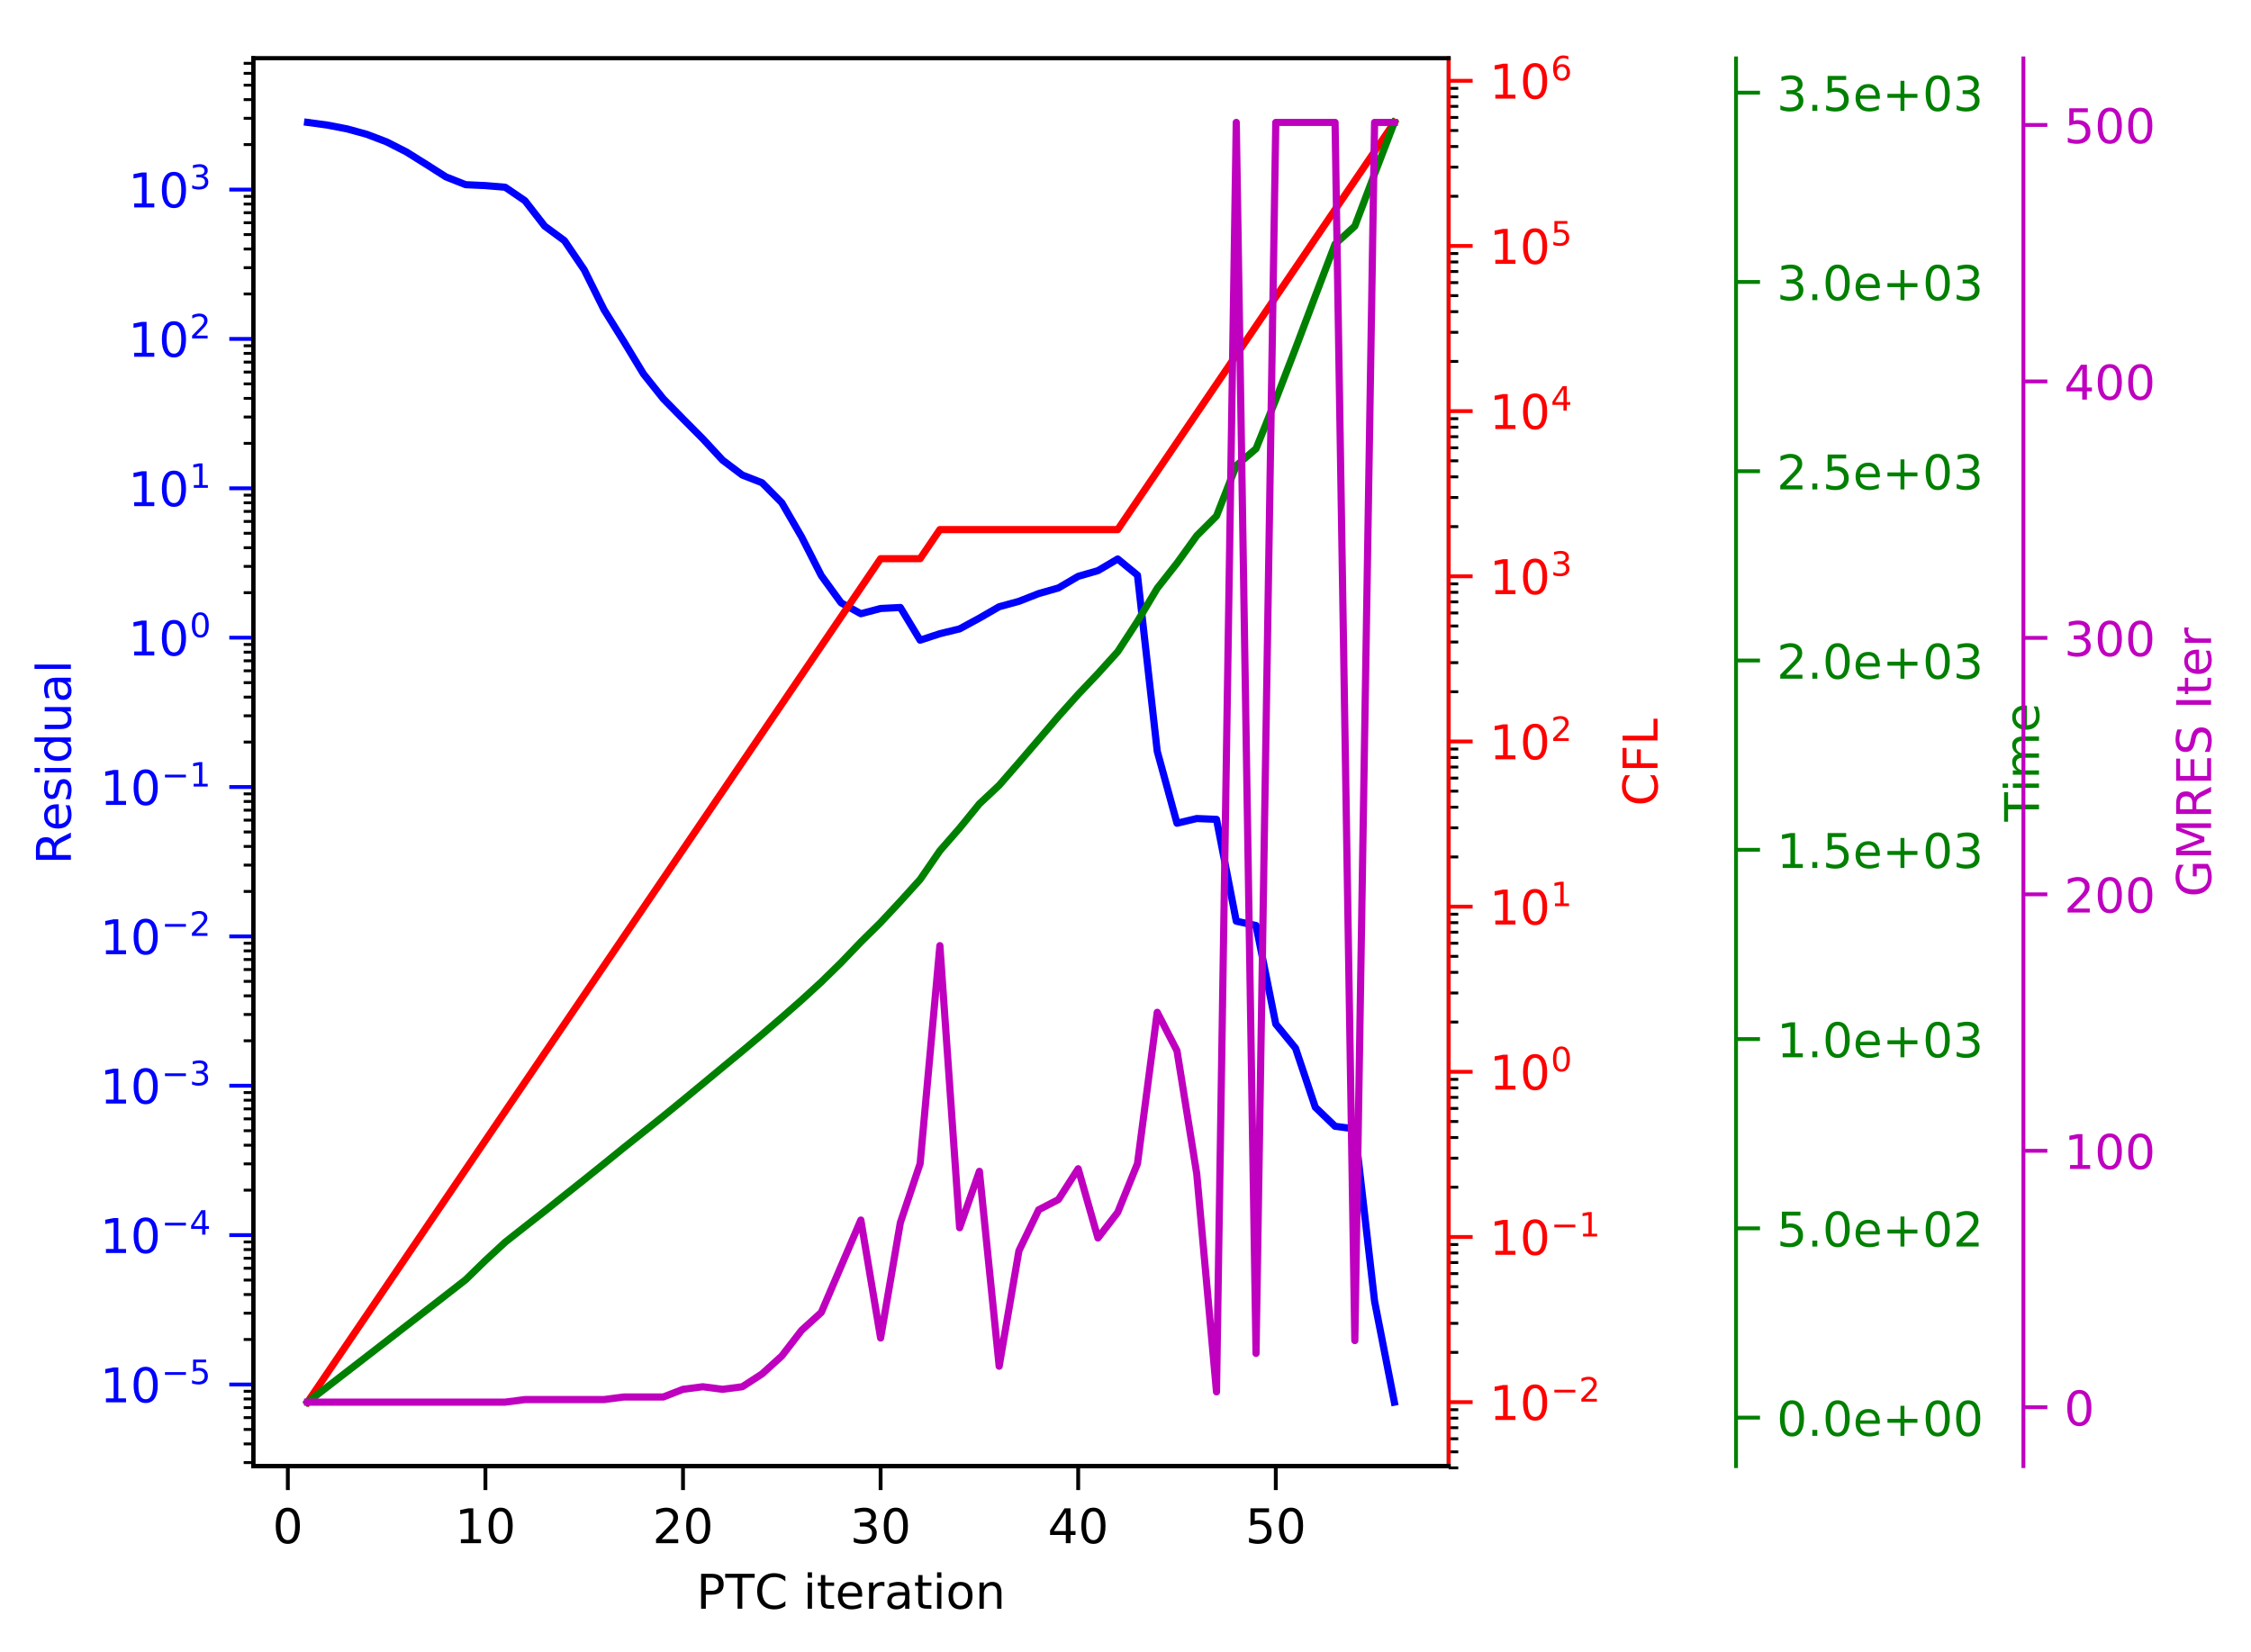 <?xml version="1.0" encoding="utf-8" standalone="no"?>
<!DOCTYPE svg PUBLIC "-//W3C//DTD SVG 1.1//EN"
  "http://www.w3.org/Graphics/SVG/1.1/DTD/svg11.dtd">
<!-- Created with matplotlib (http://matplotlib.org/) -->
<svg height="345pt" version="1.1" viewBox="0 0 470 345" width="470pt" xmlns="http://www.w3.org/2000/svg" xmlns:xlink="http://www.w3.org/1999/xlink">
 <defs>
  <style type="text/css">
*{stroke-linecap:butt;stroke-linejoin:round;}
  </style>
 </defs>
 <g id="figure_1">
  <g id="patch_1">
   <path d="M 0 345.22 
L 470.944 345.22 
L 470.944 0 
L 0 0 
z
" style="fill:#ffffff;"/>
  </g>
  <g id="axes_1">
   <g id="patch_2">
    <path d="M 52.878 306.163 
L 302.479 306.163 
L 302.479 12.2 
L 52.878 12.2 
z
" style="fill:#ffffff;"/>
   </g>
   <g id="matplotlib.axis_1">
    <g id="xtick_1">
     <g id="line2d_1">
      <defs>
       <path d="M 0 0 
L 0 5 
" id="m7c6794ca66" style="stroke:#000000;stroke-width:0.8;"/>
      </defs>
      <g>
       <use style="stroke:#000000;stroke-width:0.8;" x="60.098" xlink:href="#m7c6794ca66" y="306.163"/>
      </g>
     </g>
     <g id="text_1">
      <!-- 0 -->
      <defs>
       <path d="M 31.781 66.406 
Q 24.172 66.406 20.328 58.906 
Q 16.5 51.422 16.5 36.375 
Q 16.5 21.391 20.328 13.891 
Q 24.172 6.391 31.781 6.391 
Q 39.453 6.391 43.281 13.891 
Q 47.125 21.391 47.125 36.375 
Q 47.125 51.422 43.281 58.906 
Q 39.453 66.406 31.781 66.406 
z
M 31.781 74.219 
Q 44.047 74.219 50.516 64.516 
Q 56.984 54.828 56.984 36.375 
Q 56.984 17.969 50.516 8.266 
Q 44.047 -1.422 31.781 -1.422 
Q 19.531 -1.422 13.062 8.266 
Q 6.594 17.969 6.594 36.375 
Q 6.594 54.828 13.062 64.516 
Q 19.531 74.219 31.781 74.219 
z
" id="DejaVuSans-30"/>
      </defs>
      <g transform="translate(56.917 322.262)scale(0.1 -0.1)">
       <use xlink:href="#DejaVuSans-30"/>
      </g>
     </g>
    </g>
    <g id="xtick_2">
     <g id="line2d_2">
      <g>
       <use style="stroke:#000000;stroke-width:0.8;" x="101.354" xlink:href="#m7c6794ca66" y="306.163"/>
      </g>
     </g>
     <g id="text_2">
      <!-- 10 -->
      <defs>
       <path d="M 12.406 8.297 
L 28.516 8.297 
L 28.516 63.922 
L 10.984 60.406 
L 10.984 69.391 
L 28.422 72.906 
L 38.281 72.906 
L 38.281 8.297 
L 54.391 8.297 
L 54.391 0 
L 12.406 0 
z
" id="DejaVuSans-31"/>
      </defs>
      <g transform="translate(94.992 322.262)scale(0.1 -0.1)">
       <use xlink:href="#DejaVuSans-31"/>
       <use x="63.623" xlink:href="#DejaVuSans-30"/>
      </g>
     </g>
    </g>
    <g id="xtick_3">
     <g id="line2d_3">
      <g>
       <use style="stroke:#000000;stroke-width:0.8;" x="142.611" xlink:href="#m7c6794ca66" y="306.163"/>
      </g>
     </g>
     <g id="text_3">
      <!-- 20 -->
      <defs>
       <path d="M 19.188 8.297 
L 53.609 8.297 
L 53.609 0 
L 7.328 0 
L 7.328 8.297 
Q 12.938 14.109 22.625 23.891 
Q 32.328 33.688 34.812 36.531 
Q 39.547 41.844 41.422 45.531 
Q 43.312 49.219 43.312 52.781 
Q 43.312 58.594 39.234 62.25 
Q 35.156 65.922 28.609 65.922 
Q 23.969 65.922 18.812 64.312 
Q 13.672 62.703 7.812 59.422 
L 7.812 69.391 
Q 13.766 71.781 18.938 73 
Q 24.125 74.219 28.422 74.219 
Q 39.75 74.219 46.484 68.547 
Q 53.219 62.891 53.219 53.422 
Q 53.219 48.922 51.531 44.891 
Q 49.859 40.875 45.406 35.406 
Q 44.188 33.984 37.641 27.219 
Q 31.109 20.453 19.188 8.297 
z
" id="DejaVuSans-32"/>
      </defs>
      <g transform="translate(136.248 322.262)scale(0.1 -0.1)">
       <use xlink:href="#DejaVuSans-32"/>
       <use x="63.623" xlink:href="#DejaVuSans-30"/>
      </g>
     </g>
    </g>
    <g id="xtick_4">
     <g id="line2d_4">
      <g>
       <use style="stroke:#000000;stroke-width:0.8;" x="183.867" xlink:href="#m7c6794ca66" y="306.163"/>
      </g>
     </g>
     <g id="text_4">
      <!-- 30 -->
      <defs>
       <path d="M 40.578 39.312 
Q 47.656 37.797 51.625 33 
Q 55.609 28.219 55.609 21.188 
Q 55.609 10.406 48.188 4.484 
Q 40.766 -1.422 27.094 -1.422 
Q 22.516 -1.422 17.656 -0.516 
Q 12.797 0.391 7.625 2.203 
L 7.625 11.719 
Q 11.719 9.328 16.594 8.109 
Q 21.484 6.891 26.812 6.891 
Q 36.078 6.891 40.938 10.547 
Q 45.797 14.203 45.797 21.188 
Q 45.797 27.641 41.281 31.266 
Q 36.766 34.906 28.719 34.906 
L 20.219 34.906 
L 20.219 43.016 
L 29.109 43.016 
Q 36.375 43.016 40.234 45.922 
Q 44.094 48.828 44.094 54.297 
Q 44.094 59.906 40.109 62.906 
Q 36.141 65.922 28.719 65.922 
Q 24.656 65.922 20.016 65.031 
Q 15.375 64.156 9.812 62.312 
L 9.812 71.094 
Q 15.438 72.656 20.344 73.438 
Q 25.25 74.219 29.594 74.219 
Q 40.828 74.219 47.359 69.109 
Q 53.906 64.016 53.906 55.328 
Q 53.906 49.266 50.438 45.094 
Q 46.969 40.922 40.578 39.312 
z
" id="DejaVuSans-33"/>
      </defs>
      <g transform="translate(177.504 322.262)scale(0.1 -0.1)">
       <use xlink:href="#DejaVuSans-33"/>
       <use x="63.623" xlink:href="#DejaVuSans-30"/>
      </g>
     </g>
    </g>
    <g id="xtick_5">
     <g id="line2d_5">
      <g>
       <use style="stroke:#000000;stroke-width:0.8;" x="225.123" xlink:href="#m7c6794ca66" y="306.163"/>
      </g>
     </g>
     <g id="text_5">
      <!-- 40 -->
      <defs>
       <path d="M 37.797 64.312 
L 12.891 25.391 
L 37.797 25.391 
z
M 35.203 72.906 
L 47.609 72.906 
L 47.609 25.391 
L 58.016 25.391 
L 58.016 17.188 
L 47.609 17.188 
L 47.609 0 
L 37.797 0 
L 37.797 17.188 
L 4.891 17.188 
L 4.891 26.703 
z
" id="DejaVuSans-34"/>
      </defs>
      <g transform="translate(218.761 322.262)scale(0.1 -0.1)">
       <use xlink:href="#DejaVuSans-34"/>
       <use x="63.623" xlink:href="#DejaVuSans-30"/>
      </g>
     </g>
    </g>
    <g id="xtick_6">
     <g id="line2d_6">
      <g>
       <use style="stroke:#000000;stroke-width:0.8;" x="266.379" xlink:href="#m7c6794ca66" y="306.163"/>
      </g>
     </g>
     <g id="text_6">
      <!-- 50 -->
      <defs>
       <path d="M 10.797 72.906 
L 49.516 72.906 
L 49.516 64.594 
L 19.828 64.594 
L 19.828 46.734 
Q 21.969 47.469 24.109 47.828 
Q 26.266 48.188 28.422 48.188 
Q 40.625 48.188 47.75 41.5 
Q 54.891 34.812 54.891 23.391 
Q 54.891 11.625 47.562 5.094 
Q 40.234 -1.422 26.906 -1.422 
Q 22.312 -1.422 17.547 -0.641 
Q 12.797 0.141 7.719 1.703 
L 7.719 11.625 
Q 12.109 9.234 16.797 8.062 
Q 21.484 6.891 26.703 6.891 
Q 35.156 6.891 40.078 11.328 
Q 45.016 15.766 45.016 23.391 
Q 45.016 31 40.078 35.438 
Q 35.156 39.891 26.703 39.891 
Q 22.75 39.891 18.812 39.016 
Q 14.891 38.141 10.797 36.281 
z
" id="DejaVuSans-35"/>
      </defs>
      <g transform="translate(260.017 322.262)scale(0.1 -0.1)">
       <use xlink:href="#DejaVuSans-35"/>
       <use x="63.623" xlink:href="#DejaVuSans-30"/>
      </g>
     </g>
    </g>
    <g id="text_7">
     <!-- PTC iteration -->
     <defs>
      <path d="M 19.672 64.797 
L 19.672 37.406 
L 32.078 37.406 
Q 38.969 37.406 42.719 40.969 
Q 46.484 44.531 46.484 51.125 
Q 46.484 57.672 42.719 61.234 
Q 38.969 64.797 32.078 64.797 
z
M 9.812 72.906 
L 32.078 72.906 
Q 44.344 72.906 50.609 67.359 
Q 56.891 61.812 56.891 51.125 
Q 56.891 40.328 50.609 34.812 
Q 44.344 29.297 32.078 29.297 
L 19.672 29.297 
L 19.672 0 
L 9.812 0 
z
" id="DejaVuSans-50"/>
      <path d="M -0.297 72.906 
L 61.375 72.906 
L 61.375 64.594 
L 35.5 64.594 
L 35.5 0 
L 25.594 0 
L 25.594 64.594 
L -0.297 64.594 
z
" id="DejaVuSans-54"/>
      <path d="M 64.406 67.281 
L 64.406 56.891 
Q 59.422 61.531 53.781 63.812 
Q 48.141 66.109 41.797 66.109 
Q 29.297 66.109 22.656 58.469 
Q 16.016 50.828 16.016 36.375 
Q 16.016 21.969 22.656 14.328 
Q 29.297 6.688 41.797 6.688 
Q 48.141 6.688 53.781 8.984 
Q 59.422 11.281 64.406 15.922 
L 64.406 5.609 
Q 59.234 2.094 53.438 0.328 
Q 47.656 -1.422 41.219 -1.422 
Q 24.656 -1.422 15.125 8.703 
Q 5.609 18.844 5.609 36.375 
Q 5.609 53.953 15.125 64.078 
Q 24.656 74.219 41.219 74.219 
Q 47.75 74.219 53.531 72.484 
Q 59.328 70.75 64.406 67.281 
z
" id="DejaVuSans-43"/>
      <path id="DejaVuSans-20"/>
      <path d="M 9.422 54.688 
L 18.406 54.688 
L 18.406 0 
L 9.422 0 
z
M 9.422 75.984 
L 18.406 75.984 
L 18.406 64.594 
L 9.422 64.594 
z
" id="DejaVuSans-69"/>
      <path d="M 18.312 70.219 
L 18.312 54.688 
L 36.812 54.688 
L 36.812 47.703 
L 18.312 47.703 
L 18.312 18.016 
Q 18.312 11.328 20.141 9.422 
Q 21.969 7.516 27.594 7.516 
L 36.812 7.516 
L 36.812 0 
L 27.594 0 
Q 17.188 0 13.234 3.875 
Q 9.281 7.766 9.281 18.016 
L 9.281 47.703 
L 2.688 47.703 
L 2.688 54.688 
L 9.281 54.688 
L 9.281 70.219 
z
" id="DejaVuSans-74"/>
      <path d="M 56.203 29.594 
L 56.203 25.203 
L 14.891 25.203 
Q 15.484 15.922 20.484 11.062 
Q 25.484 6.203 34.422 6.203 
Q 39.594 6.203 44.453 7.469 
Q 49.312 8.734 54.109 11.281 
L 54.109 2.781 
Q 49.266 0.734 44.188 -0.344 
Q 39.109 -1.422 33.891 -1.422 
Q 20.797 -1.422 13.156 6.188 
Q 5.516 13.812 5.516 26.812 
Q 5.516 40.234 12.766 48.109 
Q 20.016 56 32.328 56 
Q 43.359 56 49.781 48.891 
Q 56.203 41.797 56.203 29.594 
z
M 47.219 32.234 
Q 47.125 39.594 43.094 43.984 
Q 39.062 48.391 32.422 48.391 
Q 24.906 48.391 20.391 44.141 
Q 15.875 39.891 15.188 32.172 
z
" id="DejaVuSans-65"/>
      <path d="M 41.109 46.297 
Q 39.594 47.172 37.812 47.578 
Q 36.031 48 33.891 48 
Q 26.266 48 22.188 43.047 
Q 18.109 38.094 18.109 28.812 
L 18.109 0 
L 9.078 0 
L 9.078 54.688 
L 18.109 54.688 
L 18.109 46.188 
Q 20.953 51.172 25.484 53.578 
Q 30.031 56 36.531 56 
Q 37.453 56 38.578 55.875 
Q 39.703 55.766 41.062 55.516 
z
" id="DejaVuSans-72"/>
      <path d="M 34.281 27.484 
Q 23.391 27.484 19.188 25 
Q 14.984 22.516 14.984 16.5 
Q 14.984 11.719 18.141 8.906 
Q 21.297 6.109 26.703 6.109 
Q 34.188 6.109 38.703 11.406 
Q 43.219 16.703 43.219 25.484 
L 43.219 27.484 
z
M 52.203 31.203 
L 52.203 0 
L 43.219 0 
L 43.219 8.297 
Q 40.141 3.328 35.547 0.953 
Q 30.953 -1.422 24.312 -1.422 
Q 15.922 -1.422 10.953 3.297 
Q 6 8.016 6 15.922 
Q 6 25.141 12.172 29.828 
Q 18.359 34.516 30.609 34.516 
L 43.219 34.516 
L 43.219 35.406 
Q 43.219 41.609 39.141 45 
Q 35.062 48.391 27.688 48.391 
Q 23 48.391 18.547 47.266 
Q 14.109 46.141 10.016 43.891 
L 10.016 52.203 
Q 14.938 54.109 19.578 55.047 
Q 24.219 56 28.609 56 
Q 40.484 56 46.344 49.844 
Q 52.203 43.703 52.203 31.203 
z
" id="DejaVuSans-61"/>
      <path d="M 30.609 48.391 
Q 23.391 48.391 19.188 42.75 
Q 14.984 37.109 14.984 27.297 
Q 14.984 17.484 19.156 11.844 
Q 23.344 6.203 30.609 6.203 
Q 37.797 6.203 41.984 11.859 
Q 46.188 17.531 46.188 27.297 
Q 46.188 37.016 41.984 42.703 
Q 37.797 48.391 30.609 48.391 
z
M 30.609 56 
Q 42.328 56 49.016 48.375 
Q 55.719 40.766 55.719 27.297 
Q 55.719 13.875 49.016 6.219 
Q 42.328 -1.422 30.609 -1.422 
Q 18.844 -1.422 12.172 6.219 
Q 5.516 13.875 5.516 27.297 
Q 5.516 40.766 12.172 48.375 
Q 18.844 56 30.609 56 
z
" id="DejaVuSans-6f"/>
      <path d="M 54.891 33.016 
L 54.891 0 
L 45.906 0 
L 45.906 32.719 
Q 45.906 40.484 42.875 44.328 
Q 39.844 48.188 33.797 48.188 
Q 26.516 48.188 22.312 43.547 
Q 18.109 38.922 18.109 30.906 
L 18.109 0 
L 9.078 0 
L 9.078 54.688 
L 18.109 54.688 
L 18.109 46.188 
Q 21.344 51.125 25.703 53.562 
Q 30.078 56 35.797 56 
Q 45.219 56 50.047 50.172 
Q 54.891 44.344 54.891 33.016 
z
" id="DejaVuSans-6e"/>
     </defs>
     <g transform="translate(145.41 335.94)scale(0.1 -0.1)">
      <use xlink:href="#DejaVuSans-50"/>
      <use x="60.303" xlink:href="#DejaVuSans-54"/>
      <use x="121.309" xlink:href="#DejaVuSans-43"/>
      <use x="191.133" xlink:href="#DejaVuSans-20"/>
      <use x="222.92" xlink:href="#DejaVuSans-69"/>
      <use x="250.703" xlink:href="#DejaVuSans-74"/>
      <use x="289.912" xlink:href="#DejaVuSans-65"/>
      <use x="351.436" xlink:href="#DejaVuSans-72"/>
      <use x="392.549" xlink:href="#DejaVuSans-61"/>
      <use x="453.828" xlink:href="#DejaVuSans-74"/>
      <use x="493.037" xlink:href="#DejaVuSans-69"/>
      <use x="520.82" xlink:href="#DejaVuSans-6f"/>
      <use x="582.002" xlink:href="#DejaVuSans-6e"/>
     </g>
    </g>
   </g>
   <g id="matplotlib.axis_2">
    <g id="ytick_1">
     <g id="line2d_7">
      <defs>
       <path d="M 0 0 
L -5 0 
" id="m739abfef4c" style="stroke:#0000ff;stroke-width:0.8;"/>
      </defs>
      <g>
       <use style="fill:#0000ff;stroke:#0000ff;stroke-width:0.8;" x="52.878" xlink:href="#m739abfef4c" y="289.114"/>
      </g>
     </g>
     <g id="text_8">
      <!-- $\mathdefault{10^{-5}}$ -->
      <defs>
       <path d="M 10.594 35.5 
L 73.188 35.5 
L 73.188 27.203 
L 10.594 27.203 
z
" id="DejaVuSans-2212"/>
      </defs>
      <g style="fill:#0000ff;" transform="translate(20.878 292.913)scale(0.1 -0.1)">
       <use transform="translate(0 0.684)" xlink:href="#DejaVuSans-31"/>
       <use transform="translate(63.623 0.684)" xlink:href="#DejaVuSans-30"/>
       <use transform="translate(128.203 38.966)scale(0.7)" xlink:href="#DejaVuSans-2212"/>
       <use transform="translate(186.855 38.966)scale(0.7)" xlink:href="#DejaVuSans-35"/>
      </g>
     </g>
    </g>
    <g id="ytick_2">
     <g id="line2d_8">
      <g>
       <use style="fill:#0000ff;stroke:#0000ff;stroke-width:0.8;" x="52.878" xlink:href="#m739abfef4c" y="257.923"/>
      </g>
     </g>
     <g id="text_9">
      <!-- $\mathdefault{10^{-4}}$ -->
      <g style="fill:#0000ff;" transform="translate(20.878 261.722)scale(0.1 -0.1)">
       <use transform="translate(0 0.684)" xlink:href="#DejaVuSans-31"/>
       <use transform="translate(63.623 0.684)" xlink:href="#DejaVuSans-30"/>
       <use transform="translate(128.203 38.966)scale(0.7)" xlink:href="#DejaVuSans-2212"/>
       <use transform="translate(186.855 38.966)scale(0.7)" xlink:href="#DejaVuSans-34"/>
      </g>
     </g>
    </g>
    <g id="ytick_3">
     <g id="line2d_9">
      <g>
       <use style="fill:#0000ff;stroke:#0000ff;stroke-width:0.8;" x="52.878" xlink:href="#m739abfef4c" y="226.732"/>
      </g>
     </g>
     <g id="text_10">
      <!-- $\mathdefault{10^{-3}}$ -->
      <g style="fill:#0000ff;" transform="translate(20.878 230.531)scale(0.1 -0.1)">
       <use transform="translate(0 0.766)" xlink:href="#DejaVuSans-31"/>
       <use transform="translate(63.623 0.766)" xlink:href="#DejaVuSans-30"/>
       <use transform="translate(128.203 39.047)scale(0.7)" xlink:href="#DejaVuSans-2212"/>
       <use transform="translate(186.855 39.047)scale(0.7)" xlink:href="#DejaVuSans-33"/>
      </g>
     </g>
    </g>
    <g id="ytick_4">
     <g id="line2d_10">
      <g>
       <use style="fill:#0000ff;stroke:#0000ff;stroke-width:0.8;" x="52.878" xlink:href="#m739abfef4c" y="195.541"/>
      </g>
     </g>
     <g id="text_11">
      <!-- $\mathdefault{10^{-2}}$ -->
      <g style="fill:#0000ff;" transform="translate(20.878 199.341)scale(0.1 -0.1)">
       <use transform="translate(0 0.766)" xlink:href="#DejaVuSans-31"/>
       <use transform="translate(63.623 0.766)" xlink:href="#DejaVuSans-30"/>
       <use transform="translate(128.203 39.047)scale(0.7)" xlink:href="#DejaVuSans-2212"/>
       <use transform="translate(186.855 39.047)scale(0.7)" xlink:href="#DejaVuSans-32"/>
      </g>
     </g>
    </g>
    <g id="ytick_5">
     <g id="line2d_11">
      <g>
       <use style="fill:#0000ff;stroke:#0000ff;stroke-width:0.8;" x="52.878" xlink:href="#m739abfef4c" y="164.351"/>
      </g>
     </g>
     <g id="text_12">
      <!-- $\mathdefault{10^{-1}}$ -->
      <g style="fill:#0000ff;" transform="translate(20.878 168.15)scale(0.1 -0.1)">
       <use transform="translate(0 0.684)" xlink:href="#DejaVuSans-31"/>
       <use transform="translate(63.623 0.684)" xlink:href="#DejaVuSans-30"/>
       <use transform="translate(128.203 38.966)scale(0.7)" xlink:href="#DejaVuSans-2212"/>
       <use transform="translate(186.855 38.966)scale(0.7)" xlink:href="#DejaVuSans-31"/>
      </g>
     </g>
    </g>
    <g id="ytick_6">
     <g id="line2d_12">
      <g>
       <use style="fill:#0000ff;stroke:#0000ff;stroke-width:0.8;" x="52.878" xlink:href="#m739abfef4c" y="133.16"/>
      </g>
     </g>
     <g id="text_13">
      <!-- $\mathdefault{10^{0}}$ -->
      <g style="fill:#0000ff;" transform="translate(26.778 136.959)scale(0.1 -0.1)">
       <use transform="translate(0 0.766)" xlink:href="#DejaVuSans-31"/>
       <use transform="translate(63.623 0.766)" xlink:href="#DejaVuSans-30"/>
       <use transform="translate(128.203 39.047)scale(0.7)" xlink:href="#DejaVuSans-30"/>
      </g>
     </g>
    </g>
    <g id="ytick_7">
     <g id="line2d_13">
      <g>
       <use style="fill:#0000ff;stroke:#0000ff;stroke-width:0.8;" x="52.878" xlink:href="#m739abfef4c" y="101.969"/>
      </g>
     </g>
     <g id="text_14">
      <!-- $\mathdefault{10^{1}}$ -->
      <g style="fill:#0000ff;" transform="translate(26.778 105.768)scale(0.1 -0.1)">
       <use transform="translate(0 0.684)" xlink:href="#DejaVuSans-31"/>
       <use transform="translate(63.623 0.684)" xlink:href="#DejaVuSans-30"/>
       <use transform="translate(128.203 38.966)scale(0.7)" xlink:href="#DejaVuSans-31"/>
      </g>
     </g>
    </g>
    <g id="ytick_8">
     <g id="line2d_14">
      <g>
       <use style="fill:#0000ff;stroke:#0000ff;stroke-width:0.8;" x="52.878" xlink:href="#m739abfef4c" y="70.778"/>
      </g>
     </g>
     <g id="text_15">
      <!-- $\mathdefault{10^{2}}$ -->
      <g style="fill:#0000ff;" transform="translate(26.778 74.578)scale(0.1 -0.1)">
       <use transform="translate(0 0.766)" xlink:href="#DejaVuSans-31"/>
       <use transform="translate(63.623 0.766)" xlink:href="#DejaVuSans-30"/>
       <use transform="translate(128.203 39.047)scale(0.7)" xlink:href="#DejaVuSans-32"/>
      </g>
     </g>
    </g>
    <g id="ytick_9">
     <g id="line2d_15">
      <g>
       <use style="fill:#0000ff;stroke:#0000ff;stroke-width:0.8;" x="52.878" xlink:href="#m739abfef4c" y="39.588"/>
      </g>
     </g>
     <g id="text_16">
      <!-- $\mathdefault{10^{3}}$ -->
      <g style="fill:#0000ff;" transform="translate(26.778 43.387)scale(0.1 -0.1)">
       <use transform="translate(0 0.766)" xlink:href="#DejaVuSans-31"/>
       <use transform="translate(63.623 0.766)" xlink:href="#DejaVuSans-30"/>
       <use transform="translate(128.203 39.047)scale(0.7)" xlink:href="#DejaVuSans-33"/>
      </g>
     </g>
    </g>
    <g id="ytick_10">
     <g id="line2d_16">
      <defs>
       <path d="M 0 0 
L -2 0 
" id="m595de3a056" style="stroke:#000000;stroke-width:0.6;"/>
      </defs>
      <g>
       <use style="stroke:#000000;stroke-width:0.6;" x="52.878" xlink:href="#m595de3a056" y="305.423"/>
      </g>
     </g>
    </g>
    <g id="ytick_11">
     <g id="line2d_17">
      <g>
       <use style="stroke:#000000;stroke-width:0.6;" x="52.878" xlink:href="#m595de3a056" y="301.526"/>
      </g>
     </g>
    </g>
    <g id="ytick_12">
     <g id="line2d_18">
      <g>
       <use style="stroke:#000000;stroke-width:0.6;" x="52.878" xlink:href="#m595de3a056" y="298.503"/>
      </g>
     </g>
    </g>
    <g id="ytick_13">
     <g id="line2d_19">
      <g>
       <use style="stroke:#000000;stroke-width:0.6;" x="52.878" xlink:href="#m595de3a056" y="296.033"/>
      </g>
     </g>
    </g>
    <g id="ytick_14">
     <g id="line2d_20">
      <g>
       <use style="stroke:#000000;stroke-width:0.6;" x="52.878" xlink:href="#m595de3a056" y="293.945"/>
      </g>
     </g>
    </g>
    <g id="ytick_15">
     <g id="line2d_21">
      <g>
       <use style="stroke:#000000;stroke-width:0.6;" x="52.878" xlink:href="#m595de3a056" y="292.136"/>
      </g>
     </g>
    </g>
    <g id="ytick_16">
     <g id="line2d_22">
      <g>
       <use style="stroke:#000000;stroke-width:0.6;" x="52.878" xlink:href="#m595de3a056" y="290.541"/>
      </g>
     </g>
    </g>
    <g id="ytick_17">
     <g id="line2d_23">
      <g>
       <use style="stroke:#000000;stroke-width:0.6;" x="52.878" xlink:href="#m595de3a056" y="279.724"/>
      </g>
     </g>
    </g>
    <g id="ytick_18">
     <g id="line2d_24">
      <g>
       <use style="stroke:#000000;stroke-width:0.6;" x="52.878" xlink:href="#m595de3a056" y="274.232"/>
      </g>
     </g>
    </g>
    <g id="ytick_19">
     <g id="line2d_25">
      <g>
       <use style="stroke:#000000;stroke-width:0.6;" x="52.878" xlink:href="#m595de3a056" y="270.335"/>
      </g>
     </g>
    </g>
    <g id="ytick_20">
     <g id="line2d_26">
      <g>
       <use style="stroke:#000000;stroke-width:0.6;" x="52.878" xlink:href="#m595de3a056" y="267.312"/>
      </g>
     </g>
    </g>
    <g id="ytick_21">
     <g id="line2d_27">
      <g>
       <use style="stroke:#000000;stroke-width:0.6;" x="52.878" xlink:href="#m595de3a056" y="264.843"/>
      </g>
     </g>
    </g>
    <g id="ytick_22">
     <g id="line2d_28">
      <g>
       <use style="stroke:#000000;stroke-width:0.6;" x="52.878" xlink:href="#m595de3a056" y="262.754"/>
      </g>
     </g>
    </g>
    <g id="ytick_23">
     <g id="line2d_29">
      <g>
       <use style="stroke:#000000;stroke-width:0.6;" x="52.878" xlink:href="#m595de3a056" y="260.946"/>
      </g>
     </g>
    </g>
    <g id="ytick_24">
     <g id="line2d_30">
      <g>
       <use style="stroke:#000000;stroke-width:0.6;" x="52.878" xlink:href="#m595de3a056" y="259.35"/>
      </g>
     </g>
    </g>
    <g id="ytick_25">
     <g id="line2d_31">
      <g>
       <use style="stroke:#000000;stroke-width:0.6;" x="52.878" xlink:href="#m595de3a056" y="248.534"/>
      </g>
     </g>
    </g>
    <g id="ytick_26">
     <g id="line2d_32">
      <g>
       <use style="stroke:#000000;stroke-width:0.6;" x="52.878" xlink:href="#m595de3a056" y="243.041"/>
      </g>
     </g>
    </g>
    <g id="ytick_27">
     <g id="line2d_33">
      <g>
       <use style="stroke:#000000;stroke-width:0.6;" x="52.878" xlink:href="#m595de3a056" y="239.144"/>
      </g>
     </g>
    </g>
    <g id="ytick_28">
     <g id="line2d_34">
      <g>
       <use style="stroke:#000000;stroke-width:0.6;" x="52.878" xlink:href="#m595de3a056" y="236.122"/>
      </g>
     </g>
    </g>
    <g id="ytick_29">
     <g id="line2d_35">
      <g>
       <use style="stroke:#000000;stroke-width:0.6;" x="52.878" xlink:href="#m595de3a056" y="233.652"/>
      </g>
     </g>
    </g>
    <g id="ytick_30">
     <g id="line2d_36">
      <g>
       <use style="stroke:#000000;stroke-width:0.6;" x="52.878" xlink:href="#m595de3a056" y="231.564"/>
      </g>
     </g>
    </g>
    <g id="ytick_31">
     <g id="line2d_37">
      <g>
       <use style="stroke:#000000;stroke-width:0.6;" x="52.878" xlink:href="#m595de3a056" y="229.755"/>
      </g>
     </g>
    </g>
    <g id="ytick_32">
     <g id="line2d_38">
      <g>
       <use style="stroke:#000000;stroke-width:0.6;" x="52.878" xlink:href="#m595de3a056" y="228.159"/>
      </g>
     </g>
    </g>
    <g id="ytick_33">
     <g id="line2d_39">
      <g>
       <use style="stroke:#000000;stroke-width:0.6;" x="52.878" xlink:href="#m595de3a056" y="217.343"/>
      </g>
     </g>
    </g>
    <g id="ytick_34">
     <g id="line2d_40">
      <g>
       <use style="stroke:#000000;stroke-width:0.6;" x="52.878" xlink:href="#m595de3a056" y="211.85"/>
      </g>
     </g>
    </g>
    <g id="ytick_35">
     <g id="line2d_41">
      <g>
       <use style="stroke:#000000;stroke-width:0.6;" x="52.878" xlink:href="#m595de3a056" y="207.953"/>
      </g>
     </g>
    </g>
    <g id="ytick_36">
     <g id="line2d_42">
      <g>
       <use style="stroke:#000000;stroke-width:0.6;" x="52.878" xlink:href="#m595de3a056" y="204.931"/>
      </g>
     </g>
    </g>
    <g id="ytick_37">
     <g id="line2d_43">
      <g>
       <use style="stroke:#000000;stroke-width:0.6;" x="52.878" xlink:href="#m595de3a056" y="202.461"/>
      </g>
     </g>
    </g>
    <g id="ytick_38">
     <g id="line2d_44">
      <g>
       <use style="stroke:#000000;stroke-width:0.6;" x="52.878" xlink:href="#m595de3a056" y="200.373"/>
      </g>
     </g>
    </g>
    <g id="ytick_39">
     <g id="line2d_45">
      <g>
       <use style="stroke:#000000;stroke-width:0.6;" x="52.878" xlink:href="#m595de3a056" y="198.564"/>
      </g>
     </g>
    </g>
    <g id="ytick_40">
     <g id="line2d_46">
      <g>
       <use style="stroke:#000000;stroke-width:0.6;" x="52.878" xlink:href="#m595de3a056" y="196.969"/>
      </g>
     </g>
    </g>
    <g id="ytick_41">
     <g id="line2d_47">
      <g>
       <use style="stroke:#000000;stroke-width:0.6;" x="52.878" xlink:href="#m595de3a056" y="186.152"/>
      </g>
     </g>
    </g>
    <g id="ytick_42">
     <g id="line2d_48">
      <g>
       <use style="stroke:#000000;stroke-width:0.6;" x="52.878" xlink:href="#m595de3a056" y="180.66"/>
      </g>
     </g>
    </g>
    <g id="ytick_43">
     <g id="line2d_49">
      <g>
       <use style="stroke:#000000;stroke-width:0.6;" x="52.878" xlink:href="#m595de3a056" y="176.763"/>
      </g>
     </g>
    </g>
    <g id="ytick_44">
     <g id="line2d_50">
      <g>
       <use style="stroke:#000000;stroke-width:0.6;" x="52.878" xlink:href="#m595de3a056" y="173.74"/>
      </g>
     </g>
    </g>
    <g id="ytick_45">
     <g id="line2d_51">
      <g>
       <use style="stroke:#000000;stroke-width:0.6;" x="52.878" xlink:href="#m595de3a056" y="171.27"/>
      </g>
     </g>
    </g>
    <g id="ytick_46">
     <g id="line2d_52">
      <g>
       <use style="stroke:#000000;stroke-width:0.6;" x="52.878" xlink:href="#m595de3a056" y="169.182"/>
      </g>
     </g>
    </g>
    <g id="ytick_47">
     <g id="line2d_53">
      <g>
       <use style="stroke:#000000;stroke-width:0.6;" x="52.878" xlink:href="#m595de3a056" y="167.373"/>
      </g>
     </g>
    </g>
    <g id="ytick_48">
     <g id="line2d_54">
      <g>
       <use style="stroke:#000000;stroke-width:0.6;" x="52.878" xlink:href="#m595de3a056" y="165.778"/>
      </g>
     </g>
    </g>
    <g id="ytick_49">
     <g id="line2d_55">
      <g>
       <use style="stroke:#000000;stroke-width:0.6;" x="52.878" xlink:href="#m595de3a056" y="154.961"/>
      </g>
     </g>
    </g>
    <g id="ytick_50">
     <g id="line2d_56">
      <g>
       <use style="stroke:#000000;stroke-width:0.6;" x="52.878" xlink:href="#m595de3a056" y="149.469"/>
      </g>
     </g>
    </g>
    <g id="ytick_51">
     <g id="line2d_57">
      <g>
       <use style="stroke:#000000;stroke-width:0.6;" x="52.878" xlink:href="#m595de3a056" y="145.572"/>
      </g>
     </g>
    </g>
    <g id="ytick_52">
     <g id="line2d_58">
      <g>
       <use style="stroke:#000000;stroke-width:0.6;" x="52.878" xlink:href="#m595de3a056" y="142.549"/>
      </g>
     </g>
    </g>
    <g id="ytick_53">
     <g id="line2d_59">
      <g>
       <use style="stroke:#000000;stroke-width:0.6;" x="52.878" xlink:href="#m595de3a056" y="140.079"/>
      </g>
     </g>
    </g>
    <g id="ytick_54">
     <g id="line2d_60">
      <g>
       <use style="stroke:#000000;stroke-width:0.6;" x="52.878" xlink:href="#m595de3a056" y="137.991"/>
      </g>
     </g>
    </g>
    <g id="ytick_55">
     <g id="line2d_61">
      <g>
       <use style="stroke:#000000;stroke-width:0.6;" x="52.878" xlink:href="#m595de3a056" y="136.183"/>
      </g>
     </g>
    </g>
    <g id="ytick_56">
     <g id="line2d_62">
      <g>
       <use style="stroke:#000000;stroke-width:0.6;" x="52.878" xlink:href="#m595de3a056" y="134.587"/>
      </g>
     </g>
    </g>
    <g id="ytick_57">
     <g id="line2d_63">
      <g>
       <use style="stroke:#000000;stroke-width:0.6;" x="52.878" xlink:href="#m595de3a056" y="123.77"/>
      </g>
     </g>
    </g>
    <g id="ytick_58">
     <g id="line2d_64">
      <g>
       <use style="stroke:#000000;stroke-width:0.6;" x="52.878" xlink:href="#m595de3a056" y="118.278"/>
      </g>
     </g>
    </g>
    <g id="ytick_59">
     <g id="line2d_65">
      <g>
       <use style="stroke:#000000;stroke-width:0.6;" x="52.878" xlink:href="#m595de3a056" y="114.381"/>
      </g>
     </g>
    </g>
    <g id="ytick_60">
     <g id="line2d_66">
      <g>
       <use style="stroke:#000000;stroke-width:0.6;" x="52.878" xlink:href="#m595de3a056" y="111.358"/>
      </g>
     </g>
    </g>
    <g id="ytick_61">
     <g id="line2d_67">
      <g>
       <use style="stroke:#000000;stroke-width:0.6;" x="52.878" xlink:href="#m595de3a056" y="108.889"/>
      </g>
     </g>
    </g>
    <g id="ytick_62">
     <g id="line2d_68">
      <g>
       <use style="stroke:#000000;stroke-width:0.6;" x="52.878" xlink:href="#m595de3a056" y="106.801"/>
      </g>
     </g>
    </g>
    <g id="ytick_63">
     <g id="line2d_69">
      <g>
       <use style="stroke:#000000;stroke-width:0.6;" x="52.878" xlink:href="#m595de3a056" y="104.992"/>
      </g>
     </g>
    </g>
    <g id="ytick_64">
     <g id="line2d_70">
      <g>
       <use style="stroke:#000000;stroke-width:0.6;" x="52.878" xlink:href="#m595de3a056" y="103.396"/>
      </g>
     </g>
    </g>
    <g id="ytick_65">
     <g id="line2d_71">
      <g>
       <use style="stroke:#000000;stroke-width:0.6;" x="52.878" xlink:href="#m595de3a056" y="92.58"/>
      </g>
     </g>
    </g>
    <g id="ytick_66">
     <g id="line2d_72">
      <g>
       <use style="stroke:#000000;stroke-width:0.6;" x="52.878" xlink:href="#m595de3a056" y="87.087"/>
      </g>
     </g>
    </g>
    <g id="ytick_67">
     <g id="line2d_73">
      <g>
       <use style="stroke:#000000;stroke-width:0.6;" x="52.878" xlink:href="#m595de3a056" y="83.19"/>
      </g>
     </g>
    </g>
    <g id="ytick_68">
     <g id="line2d_74">
      <g>
       <use style="stroke:#000000;stroke-width:0.6;" x="52.878" xlink:href="#m595de3a056" y="80.168"/>
      </g>
     </g>
    </g>
    <g id="ytick_69">
     <g id="line2d_75">
      <g>
       <use style="stroke:#000000;stroke-width:0.6;" x="52.878" xlink:href="#m595de3a056" y="77.698"/>
      </g>
     </g>
    </g>
    <g id="ytick_70">
     <g id="line2d_76">
      <g>
       <use style="stroke:#000000;stroke-width:0.6;" x="52.878" xlink:href="#m595de3a056" y="75.61"/>
      </g>
     </g>
    </g>
    <g id="ytick_71">
     <g id="line2d_77">
      <g>
       <use style="stroke:#000000;stroke-width:0.6;" x="52.878" xlink:href="#m595de3a056" y="73.801"/>
      </g>
     </g>
    </g>
    <g id="ytick_72">
     <g id="line2d_78">
      <g>
       <use style="stroke:#000000;stroke-width:0.6;" x="52.878" xlink:href="#m595de3a056" y="72.205"/>
      </g>
     </g>
    </g>
    <g id="ytick_73">
     <g id="line2d_79">
      <g>
       <use style="stroke:#000000;stroke-width:0.6;" x="52.878" xlink:href="#m595de3a056" y="61.389"/>
      </g>
     </g>
    </g>
    <g id="ytick_74">
     <g id="line2d_80">
      <g>
       <use style="stroke:#000000;stroke-width:0.6;" x="52.878" xlink:href="#m595de3a056" y="55.896"/>
      </g>
     </g>
    </g>
    <g id="ytick_75">
     <g id="line2d_81">
      <g>
       <use style="stroke:#000000;stroke-width:0.6;" x="52.878" xlink:href="#m595de3a056" y="52"/>
      </g>
     </g>
    </g>
    <g id="ytick_76">
     <g id="line2d_82">
      <g>
       <use style="stroke:#000000;stroke-width:0.6;" x="52.878" xlink:href="#m595de3a056" y="48.977"/>
      </g>
     </g>
    </g>
    <g id="ytick_77">
     <g id="line2d_83">
      <g>
       <use style="stroke:#000000;stroke-width:0.6;" x="52.878" xlink:href="#m595de3a056" y="46.507"/>
      </g>
     </g>
    </g>
    <g id="ytick_78">
     <g id="line2d_84">
      <g>
       <use style="stroke:#000000;stroke-width:0.6;" x="52.878" xlink:href="#m595de3a056" y="44.419"/>
      </g>
     </g>
    </g>
    <g id="ytick_79">
     <g id="line2d_85">
      <g>
       <use style="stroke:#000000;stroke-width:0.6;" x="52.878" xlink:href="#m595de3a056" y="42.61"/>
      </g>
     </g>
    </g>
    <g id="ytick_80">
     <g id="line2d_86">
      <g>
       <use style="stroke:#000000;stroke-width:0.6;" x="52.878" xlink:href="#m595de3a056" y="41.015"/>
      </g>
     </g>
    </g>
    <g id="ytick_81">
     <g id="line2d_87">
      <g>
       <use style="stroke:#000000;stroke-width:0.6;" x="52.878" xlink:href="#m595de3a056" y="30.198"/>
      </g>
     </g>
    </g>
    <g id="ytick_82">
     <g id="line2d_88">
      <g>
       <use style="stroke:#000000;stroke-width:0.6;" x="52.878" xlink:href="#m595de3a056" y="24.706"/>
      </g>
     </g>
    </g>
    <g id="ytick_83">
     <g id="line2d_89">
      <g>
       <use style="stroke:#000000;stroke-width:0.6;" x="52.878" xlink:href="#m595de3a056" y="20.809"/>
      </g>
     </g>
    </g>
    <g id="ytick_84">
     <g id="line2d_90">
      <g>
       <use style="stroke:#000000;stroke-width:0.6;" x="52.878" xlink:href="#m595de3a056" y="17.786"/>
      </g>
     </g>
    </g>
    <g id="ytick_85">
     <g id="line2d_91">
      <g>
       <use style="stroke:#000000;stroke-width:0.6;" x="52.878" xlink:href="#m595de3a056" y="15.316"/>
      </g>
     </g>
    </g>
    <g id="ytick_86">
     <g id="line2d_92">
      <g>
       <use style="stroke:#000000;stroke-width:0.6;" x="52.878" xlink:href="#m595de3a056" y="13.228"/>
      </g>
     </g>
    </g>
    <g id="text_17">
     <!-- Residual -->
     <defs>
      <path d="M 44.391 34.188 
Q 47.562 33.109 50.562 29.594 
Q 53.562 26.078 56.594 19.922 
L 66.609 0 
L 56 0 
L 46.688 18.703 
Q 43.062 26.031 39.672 28.422 
Q 36.281 30.812 30.422 30.812 
L 19.672 30.812 
L 19.672 0 
L 9.812 0 
L 9.812 72.906 
L 32.078 72.906 
Q 44.578 72.906 50.734 67.672 
Q 56.891 62.453 56.891 51.906 
Q 56.891 45.016 53.688 40.469 
Q 50.484 35.938 44.391 34.188 
z
M 19.672 64.797 
L 19.672 38.922 
L 32.078 38.922 
Q 39.203 38.922 42.844 42.219 
Q 46.484 45.516 46.484 51.906 
Q 46.484 58.297 42.844 61.547 
Q 39.203 64.797 32.078 64.797 
z
" id="DejaVuSans-52"/>
      <path d="M 44.281 53.078 
L 44.281 44.578 
Q 40.484 46.531 36.375 47.5 
Q 32.281 48.484 27.875 48.484 
Q 21.188 48.484 17.844 46.438 
Q 14.5 44.391 14.5 40.281 
Q 14.5 37.156 16.891 35.375 
Q 19.281 33.594 26.516 31.984 
L 29.594 31.297 
Q 39.156 29.25 43.188 25.516 
Q 47.219 21.781 47.219 15.094 
Q 47.219 7.469 41.188 3.016 
Q 35.156 -1.422 24.609 -1.422 
Q 20.219 -1.422 15.453 -0.562 
Q 10.688 0.297 5.422 2 
L 5.422 11.281 
Q 10.406 8.688 15.234 7.391 
Q 20.062 6.109 24.812 6.109 
Q 31.156 6.109 34.562 8.281 
Q 37.984 10.453 37.984 14.406 
Q 37.984 18.062 35.516 20.016 
Q 33.062 21.969 24.703 23.781 
L 21.578 24.516 
Q 13.234 26.266 9.516 29.906 
Q 5.812 33.547 5.812 39.891 
Q 5.812 47.609 11.281 51.797 
Q 16.75 56 26.812 56 
Q 31.781 56 36.172 55.266 
Q 40.578 54.547 44.281 53.078 
z
" id="DejaVuSans-73"/>
      <path d="M 45.406 46.391 
L 45.406 75.984 
L 54.391 75.984 
L 54.391 0 
L 45.406 0 
L 45.406 8.203 
Q 42.578 3.328 38.25 0.953 
Q 33.938 -1.422 27.875 -1.422 
Q 17.969 -1.422 11.734 6.484 
Q 5.516 14.406 5.516 27.297 
Q 5.516 40.188 11.734 48.094 
Q 17.969 56 27.875 56 
Q 33.938 56 38.25 53.625 
Q 42.578 51.266 45.406 46.391 
z
M 14.797 27.297 
Q 14.797 17.391 18.875 11.75 
Q 22.953 6.109 30.078 6.109 
Q 37.203 6.109 41.297 11.75 
Q 45.406 17.391 45.406 27.297 
Q 45.406 37.203 41.297 42.844 
Q 37.203 48.484 30.078 48.484 
Q 22.953 48.484 18.875 42.844 
Q 14.797 37.203 14.797 27.297 
z
" id="DejaVuSans-64"/>
      <path d="M 8.5 21.578 
L 8.5 54.688 
L 17.484 54.688 
L 17.484 21.922 
Q 17.484 14.156 20.5 10.266 
Q 23.531 6.391 29.594 6.391 
Q 36.859 6.391 41.078 11.031 
Q 45.312 15.672 45.312 23.688 
L 45.312 54.688 
L 54.297 54.688 
L 54.297 0 
L 45.312 0 
L 45.312 8.406 
Q 42.047 3.422 37.719 1 
Q 33.406 -1.422 27.688 -1.422 
Q 18.266 -1.422 13.375 4.438 
Q 8.5 10.297 8.5 21.578 
z
M 31.109 56 
z
" id="DejaVuSans-75"/>
      <path d="M 9.422 75.984 
L 18.406 75.984 
L 18.406 0 
L 9.422 0 
z
" id="DejaVuSans-6c"/>
     </defs>
     <g style="fill:#0000ff;" transform="translate(14.798 180.519)rotate(-90)scale(0.1 -0.1)">
      <use xlink:href="#DejaVuSans-52"/>
      <use x="69.42" xlink:href="#DejaVuSans-65"/>
      <use x="130.943" xlink:href="#DejaVuSans-73"/>
      <use x="183.043" xlink:href="#DejaVuSans-69"/>
      <use x="210.826" xlink:href="#DejaVuSans-64"/>
      <use x="274.303" xlink:href="#DejaVuSans-75"/>
      <use x="337.682" xlink:href="#DejaVuSans-61"/>
      <use x="398.961" xlink:href="#DejaVuSans-6c"/>
     </g>
    </g>
   </g>
   <g id="line2d_93">
    <path clip-path="url(#pe99cb6acad)" d="M 64.224 25.562 
L 68.349 26.12 
L 72.475 26.916 
L 76.6 28.052 
L 80.726 29.628 
L 84.852 31.726 
L 88.977 34.307 
L 93.103 36.935 
L 97.229 38.568 
L 101.354 38.757 
L 105.48 39.1 
L 109.606 41.913 
L 113.731 47.225 
L 117.857 50.256 
L 121.982 56.341 
L 126.108 64.651 
L 130.234 71.289 
L 134.359 78.09 
L 138.485 83.268 
L 142.611 87.473 
L 146.736 91.621 
L 150.862 96.081 
L 154.987 99.198 
L 159.113 100.81 
L 163.239 104.991 
L 167.364 112.105 
L 171.49 120.213 
L 175.616 125.883 
L 179.741 128.158 
L 183.867 127.07 
L 187.992 126.858 
L 192.118 133.684 
L 196.244 132.33 
L 200.369 131.324 
L 204.495 129.082 
L 208.621 126.705 
L 212.746 125.573 
L 216.872 123.954 
L 220.997 122.775 
L 225.123 120.355 
L 229.249 119.167 
L 233.374 116.729 
L 237.5 120.11 
L 241.626 156.885 
L 245.751 171.915 
L 249.877 170.93 
L 254.002 171.103 
L 258.128 192.367 
L 262.254 193.27 
L 266.379 213.851 
L 270.505 218.895 
L 274.631 231.22 
L 278.756 235.2 
L 282.882 235.74 
L 287.008 271.744 
L 291.133 292.802 
" style="fill:none;stroke:#0000ff;stroke-linecap:square;stroke-width:1.5;"/>
   </g>
   <g id="patch_3">
    <path d="M 52.878 306.163 
L 52.878 12.2 
" style="fill:none;stroke:#0000ff;stroke-linecap:square;stroke-linejoin:miter;stroke-width:0.8;"/>
   </g>
   <g id="patch_4">
    <path d="M 302.479 306.163 
L 302.479 12.2 
" style="fill:none;stroke:#000000;stroke-linecap:square;stroke-linejoin:miter;stroke-width:0.8;"/>
   </g>
   <g id="patch_5">
    <path d="M 52.878 306.163 
L 302.479 306.163 
" style="fill:none;stroke:#000000;stroke-linecap:square;stroke-linejoin:miter;stroke-width:0.8;"/>
   </g>
   <g id="patch_6">
    <path d="M 52.878 12.2 
L 302.479 12.2 
" style="fill:none;stroke:#000000;stroke-linecap:square;stroke-linejoin:miter;stroke-width:0.8;"/>
   </g>
  </g>
  <g id="axes_2">
   <g id="matplotlib.axis_3">
    <g id="ytick_87">
     <g id="line2d_94">
      <defs>
       <path d="M 0 0 
L 5 0 
" id="me47bf9e6b2" style="stroke:#ff0000;stroke-width:0.8;"/>
      </defs>
      <g>
       <use style="fill:#ff0000;stroke:#ff0000;stroke-width:0.8;" x="302.479" xlink:href="#me47bf9e6b2" y="292.802"/>
      </g>
     </g>
     <g id="text_18">
      <!-- $\mathdefault{10^{-2}}$ -->
      <g style="fill:#ff0000;" transform="translate(310.979 296.601)scale(0.1 -0.1)">
       <use transform="translate(0 0.766)" xlink:href="#DejaVuSans-31"/>
       <use transform="translate(63.623 0.766)" xlink:href="#DejaVuSans-30"/>
       <use transform="translate(128.203 39.047)scale(0.7)" xlink:href="#DejaVuSans-2212"/>
       <use transform="translate(186.855 39.047)scale(0.7)" xlink:href="#DejaVuSans-32"/>
      </g>
     </g>
    </g>
    <g id="ytick_88">
     <g id="line2d_95">
      <g>
       <use style="fill:#ff0000;stroke:#ff0000;stroke-width:0.8;" x="302.479" xlink:href="#me47bf9e6b2" y="258.31"/>
      </g>
     </g>
     <g id="text_19">
      <!-- $\mathdefault{10^{-1}}$ -->
      <g style="fill:#ff0000;" transform="translate(310.979 262.109)scale(0.1 -0.1)">
       <use transform="translate(0 0.684)" xlink:href="#DejaVuSans-31"/>
       <use transform="translate(63.623 0.684)" xlink:href="#DejaVuSans-30"/>
       <use transform="translate(128.203 38.966)scale(0.7)" xlink:href="#DejaVuSans-2212"/>
       <use transform="translate(186.855 38.966)scale(0.7)" xlink:href="#DejaVuSans-31"/>
      </g>
     </g>
    </g>
    <g id="ytick_89">
     <g id="line2d_96">
      <g>
       <use style="fill:#ff0000;stroke:#ff0000;stroke-width:0.8;" x="302.479" xlink:href="#me47bf9e6b2" y="223.819"/>
      </g>
     </g>
     <g id="text_20">
      <!-- $\mathdefault{10^{0}}$ -->
      <g style="fill:#ff0000;" transform="translate(310.979 227.618)scale(0.1 -0.1)">
       <use transform="translate(0 0.766)" xlink:href="#DejaVuSans-31"/>
       <use transform="translate(63.623 0.766)" xlink:href="#DejaVuSans-30"/>
       <use transform="translate(128.203 39.047)scale(0.7)" xlink:href="#DejaVuSans-30"/>
      </g>
     </g>
    </g>
    <g id="ytick_90">
     <g id="line2d_97">
      <g>
       <use style="fill:#ff0000;stroke:#ff0000;stroke-width:0.8;" x="302.479" xlink:href="#me47bf9e6b2" y="189.327"/>
      </g>
     </g>
     <g id="text_21">
      <!-- $\mathdefault{10^{1}}$ -->
      <g style="fill:#ff0000;" transform="translate(310.979 193.127)scale(0.1 -0.1)">
       <use transform="translate(0 0.684)" xlink:href="#DejaVuSans-31"/>
       <use transform="translate(63.623 0.684)" xlink:href="#DejaVuSans-30"/>
       <use transform="translate(128.203 38.966)scale(0.7)" xlink:href="#DejaVuSans-31"/>
      </g>
     </g>
    </g>
    <g id="ytick_91">
     <g id="line2d_98">
      <g>
       <use style="fill:#ff0000;stroke:#ff0000;stroke-width:0.8;" x="302.479" xlink:href="#me47bf9e6b2" y="154.836"/>
      </g>
     </g>
     <g id="text_22">
      <!-- $\mathdefault{10^{2}}$ -->
      <g style="fill:#ff0000;" transform="translate(310.979 158.635)scale(0.1 -0.1)">
       <use transform="translate(0 0.766)" xlink:href="#DejaVuSans-31"/>
       <use transform="translate(63.623 0.766)" xlink:href="#DejaVuSans-30"/>
       <use transform="translate(128.203 39.047)scale(0.7)" xlink:href="#DejaVuSans-32"/>
      </g>
     </g>
    </g>
    <g id="ytick_92">
     <g id="line2d_99">
      <g>
       <use style="fill:#ff0000;stroke:#ff0000;stroke-width:0.8;" x="302.479" xlink:href="#me47bf9e6b2" y="120.345"/>
      </g>
     </g>
     <g id="text_23">
      <!-- $\mathdefault{10^{3}}$ -->
      <g style="fill:#ff0000;" transform="translate(310.979 124.144)scale(0.1 -0.1)">
       <use transform="translate(0 0.766)" xlink:href="#DejaVuSans-31"/>
       <use transform="translate(63.623 0.766)" xlink:href="#DejaVuSans-30"/>
       <use transform="translate(128.203 39.047)scale(0.7)" xlink:href="#DejaVuSans-33"/>
      </g>
     </g>
    </g>
    <g id="ytick_93">
     <g id="line2d_100">
      <g>
       <use style="fill:#ff0000;stroke:#ff0000;stroke-width:0.8;" x="302.479" xlink:href="#me47bf9e6b2" y="85.853"/>
      </g>
     </g>
     <g id="text_24">
      <!-- $\mathdefault{10^{4}}$ -->
      <g style="fill:#ff0000;" transform="translate(310.979 89.653)scale(0.1 -0.1)">
       <use transform="translate(0 0.684)" xlink:href="#DejaVuSans-31"/>
       <use transform="translate(63.623 0.684)" xlink:href="#DejaVuSans-30"/>
       <use transform="translate(128.203 38.966)scale(0.7)" xlink:href="#DejaVuSans-34"/>
      </g>
     </g>
    </g>
    <g id="ytick_94">
     <g id="line2d_101">
      <g>
       <use style="fill:#ff0000;stroke:#ff0000;stroke-width:0.8;" x="302.479" xlink:href="#me47bf9e6b2" y="51.362"/>
      </g>
     </g>
     <g id="text_25">
      <!-- $\mathdefault{10^{5}}$ -->
      <g style="fill:#ff0000;" transform="translate(310.979 55.161)scale(0.1 -0.1)">
       <use transform="translate(0 0.684)" xlink:href="#DejaVuSans-31"/>
       <use transform="translate(63.623 0.684)" xlink:href="#DejaVuSans-30"/>
       <use transform="translate(128.203 38.966)scale(0.7)" xlink:href="#DejaVuSans-35"/>
      </g>
     </g>
    </g>
    <g id="ytick_95">
     <g id="line2d_102">
      <g>
       <use style="fill:#ff0000;stroke:#ff0000;stroke-width:0.8;" x="302.479" xlink:href="#me47bf9e6b2" y="16.871"/>
      </g>
     </g>
     <g id="text_26">
      <!-- $\mathdefault{10^{6}}$ -->
      <defs>
       <path d="M 33.016 40.375 
Q 26.375 40.375 22.484 35.828 
Q 18.609 31.297 18.609 23.391 
Q 18.609 15.531 22.484 10.953 
Q 26.375 6.391 33.016 6.391 
Q 39.656 6.391 43.531 10.953 
Q 47.406 15.531 47.406 23.391 
Q 47.406 31.297 43.531 35.828 
Q 39.656 40.375 33.016 40.375 
z
M 52.594 71.297 
L 52.594 62.312 
Q 48.875 64.062 45.094 64.984 
Q 41.312 65.922 37.594 65.922 
Q 27.828 65.922 22.672 59.328 
Q 17.531 52.734 16.797 39.406 
Q 19.672 43.656 24.016 45.922 
Q 28.375 48.188 33.594 48.188 
Q 44.578 48.188 50.953 41.516 
Q 57.328 34.859 57.328 23.391 
Q 57.328 12.156 50.688 5.359 
Q 44.047 -1.422 33.016 -1.422 
Q 20.359 -1.422 13.672 8.266 
Q 6.984 17.969 6.984 36.375 
Q 6.984 53.656 15.188 63.938 
Q 23.391 74.219 37.203 74.219 
Q 40.922 74.219 44.703 73.484 
Q 48.484 72.75 52.594 71.297 
z
" id="DejaVuSans-36"/>
      </defs>
      <g style="fill:#ff0000;" transform="translate(310.979 20.67)scale(0.1 -0.1)">
       <use transform="translate(0 0.766)" xlink:href="#DejaVuSans-31"/>
       <use transform="translate(63.623 0.766)" xlink:href="#DejaVuSans-30"/>
       <use transform="translate(128.203 39.047)scale(0.7)" xlink:href="#DejaVuSans-36"/>
      </g>
     </g>
    </g>
    <g id="ytick_96">
     <g id="line2d_103">
      <defs>
       <path d="M 0 0 
L 2 0 
" id="mab1b73e274" style="stroke:#000000;stroke-width:0.6;"/>
      </defs>
      <g>
       <use style="stroke:#000000;stroke-width:0.6;" x="302.479" xlink:href="#mab1b73e274" y="306.527"/>
      </g>
     </g>
    </g>
    <g id="ytick_97">
     <g id="line2d_104">
      <g>
       <use style="stroke:#000000;stroke-width:0.6;" x="302.479" xlink:href="#mab1b73e274" y="303.184"/>
      </g>
     </g>
    </g>
    <g id="ytick_98">
     <g id="line2d_105">
      <g>
       <use style="stroke:#000000;stroke-width:0.6;" x="302.479" xlink:href="#mab1b73e274" y="300.453"/>
      </g>
     </g>
    </g>
    <g id="ytick_99">
     <g id="line2d_106">
      <g>
       <use style="stroke:#000000;stroke-width:0.6;" x="302.479" xlink:href="#mab1b73e274" y="298.144"/>
      </g>
     </g>
    </g>
    <g id="ytick_100">
     <g id="line2d_107">
      <g>
       <use style="stroke:#000000;stroke-width:0.6;" x="302.479" xlink:href="#mab1b73e274" y="296.144"/>
      </g>
     </g>
    </g>
    <g id="ytick_101">
     <g id="line2d_108">
      <g>
       <use style="stroke:#000000;stroke-width:0.6;" x="302.479" xlink:href="#mab1b73e274" y="294.38"/>
      </g>
     </g>
    </g>
    <g id="ytick_102">
     <g id="line2d_109">
      <g>
       <use style="stroke:#000000;stroke-width:0.6;" x="302.479" xlink:href="#mab1b73e274" y="282.419"/>
      </g>
     </g>
    </g>
    <g id="ytick_103">
     <g id="line2d_110">
      <g>
       <use style="stroke:#000000;stroke-width:0.6;" x="302.479" xlink:href="#mab1b73e274" y="276.345"/>
      </g>
     </g>
    </g>
    <g id="ytick_104">
     <g id="line2d_111">
      <g>
       <use style="stroke:#000000;stroke-width:0.6;" x="302.479" xlink:href="#mab1b73e274" y="272.036"/>
      </g>
     </g>
    </g>
    <g id="ytick_105">
     <g id="line2d_112">
      <g>
       <use style="stroke:#000000;stroke-width:0.6;" x="302.479" xlink:href="#mab1b73e274" y="268.693"/>
      </g>
     </g>
    </g>
    <g id="ytick_106">
     <g id="line2d_113">
      <g>
       <use style="stroke:#000000;stroke-width:0.6;" x="302.479" xlink:href="#mab1b73e274" y="265.962"/>
      </g>
     </g>
    </g>
    <g id="ytick_107">
     <g id="line2d_114">
      <g>
       <use style="stroke:#000000;stroke-width:0.6;" x="302.479" xlink:href="#mab1b73e274" y="263.653"/>
      </g>
     </g>
    </g>
    <g id="ytick_108">
     <g id="line2d_115">
      <g>
       <use style="stroke:#000000;stroke-width:0.6;" x="302.479" xlink:href="#mab1b73e274" y="261.653"/>
      </g>
     </g>
    </g>
    <g id="ytick_109">
     <g id="line2d_116">
      <g>
       <use style="stroke:#000000;stroke-width:0.6;" x="302.479" xlink:href="#mab1b73e274" y="259.888"/>
      </g>
     </g>
    </g>
    <g id="ytick_110">
     <g id="line2d_117">
      <g>
       <use style="stroke:#000000;stroke-width:0.6;" x="302.479" xlink:href="#mab1b73e274" y="247.927"/>
      </g>
     </g>
    </g>
    <g id="ytick_111">
     <g id="line2d_118">
      <g>
       <use style="stroke:#000000;stroke-width:0.6;" x="302.479" xlink:href="#mab1b73e274" y="241.854"/>
      </g>
     </g>
    </g>
    <g id="ytick_112">
     <g id="line2d_119">
      <g>
       <use style="stroke:#000000;stroke-width:0.6;" x="302.479" xlink:href="#mab1b73e274" y="237.544"/>
      </g>
     </g>
    </g>
    <g id="ytick_113">
     <g id="line2d_120">
      <g>
       <use style="stroke:#000000;stroke-width:0.6;" x="302.479" xlink:href="#mab1b73e274" y="234.202"/>
      </g>
     </g>
    </g>
    <g id="ytick_114">
     <g id="line2d_121">
      <g>
       <use style="stroke:#000000;stroke-width:0.6;" x="302.479" xlink:href="#mab1b73e274" y="231.471"/>
      </g>
     </g>
    </g>
    <g id="ytick_115">
     <g id="line2d_122">
      <g>
       <use style="stroke:#000000;stroke-width:0.6;" x="302.479" xlink:href="#mab1b73e274" y="229.162"/>
      </g>
     </g>
    </g>
    <g id="ytick_116">
     <g id="line2d_123">
      <g>
       <use style="stroke:#000000;stroke-width:0.6;" x="302.479" xlink:href="#mab1b73e274" y="227.161"/>
      </g>
     </g>
    </g>
    <g id="ytick_117">
     <g id="line2d_124">
      <g>
       <use style="stroke:#000000;stroke-width:0.6;" x="302.479" xlink:href="#mab1b73e274" y="225.397"/>
      </g>
     </g>
    </g>
    <g id="ytick_118">
     <g id="line2d_125">
      <g>
       <use style="stroke:#000000;stroke-width:0.6;" x="302.479" xlink:href="#mab1b73e274" y="213.436"/>
      </g>
     </g>
    </g>
    <g id="ytick_119">
     <g id="line2d_126">
      <g>
       <use style="stroke:#000000;stroke-width:0.6;" x="302.479" xlink:href="#mab1b73e274" y="207.362"/>
      </g>
     </g>
    </g>
    <g id="ytick_120">
     <g id="line2d_127">
      <g>
       <use style="stroke:#000000;stroke-width:0.6;" x="302.479" xlink:href="#mab1b73e274" y="203.053"/>
      </g>
     </g>
    </g>
    <g id="ytick_121">
     <g id="line2d_128">
      <g>
       <use style="stroke:#000000;stroke-width:0.6;" x="302.479" xlink:href="#mab1b73e274" y="199.71"/>
      </g>
     </g>
    </g>
    <g id="ytick_122">
     <g id="line2d_129">
      <g>
       <use style="stroke:#000000;stroke-width:0.6;" x="302.479" xlink:href="#mab1b73e274" y="196.979"/>
      </g>
     </g>
    </g>
    <g id="ytick_123">
     <g id="line2d_130">
      <g>
       <use style="stroke:#000000;stroke-width:0.6;" x="302.479" xlink:href="#mab1b73e274" y="194.67"/>
      </g>
     </g>
    </g>
    <g id="ytick_124">
     <g id="line2d_131">
      <g>
       <use style="stroke:#000000;stroke-width:0.6;" x="302.479" xlink:href="#mab1b73e274" y="192.67"/>
      </g>
     </g>
    </g>
    <g id="ytick_125">
     <g id="line2d_132">
      <g>
       <use style="stroke:#000000;stroke-width:0.6;" x="302.479" xlink:href="#mab1b73e274" y="190.906"/>
      </g>
     </g>
    </g>
    <g id="ytick_126">
     <g id="line2d_133">
      <g>
       <use style="stroke:#000000;stroke-width:0.6;" x="302.479" xlink:href="#mab1b73e274" y="178.945"/>
      </g>
     </g>
    </g>
    <g id="ytick_127">
     <g id="line2d_134">
      <g>
       <use style="stroke:#000000;stroke-width:0.6;" x="302.479" xlink:href="#mab1b73e274" y="172.871"/>
      </g>
     </g>
    </g>
    <g id="ytick_128">
     <g id="line2d_135">
      <g>
       <use style="stroke:#000000;stroke-width:0.6;" x="302.479" xlink:href="#mab1b73e274" y="168.562"/>
      </g>
     </g>
    </g>
    <g id="ytick_129">
     <g id="line2d_136">
      <g>
       <use style="stroke:#000000;stroke-width:0.6;" x="302.479" xlink:href="#mab1b73e274" y="165.219"/>
      </g>
     </g>
    </g>
    <g id="ytick_130">
     <g id="line2d_137">
      <g>
       <use style="stroke:#000000;stroke-width:0.6;" x="302.479" xlink:href="#mab1b73e274" y="162.488"/>
      </g>
     </g>
    </g>
    <g id="ytick_131">
     <g id="line2d_138">
      <g>
       <use style="stroke:#000000;stroke-width:0.6;" x="302.479" xlink:href="#mab1b73e274" y="160.179"/>
      </g>
     </g>
    </g>
    <g id="ytick_132">
     <g id="line2d_139">
      <g>
       <use style="stroke:#000000;stroke-width:0.6;" x="302.479" xlink:href="#mab1b73e274" y="158.179"/>
      </g>
     </g>
    </g>
    <g id="ytick_133">
     <g id="line2d_140">
      <g>
       <use style="stroke:#000000;stroke-width:0.6;" x="302.479" xlink:href="#mab1b73e274" y="156.414"/>
      </g>
     </g>
    </g>
    <g id="ytick_134">
     <g id="line2d_141">
      <g>
       <use style="stroke:#000000;stroke-width:0.6;" x="302.479" xlink:href="#mab1b73e274" y="144.453"/>
      </g>
     </g>
    </g>
    <g id="ytick_135">
     <g id="line2d_142">
      <g>
       <use style="stroke:#000000;stroke-width:0.6;" x="302.479" xlink:href="#mab1b73e274" y="138.38"/>
      </g>
     </g>
    </g>
    <g id="ytick_136">
     <g id="line2d_143">
      <g>
       <use style="stroke:#000000;stroke-width:0.6;" x="302.479" xlink:href="#mab1b73e274" y="134.07"/>
      </g>
     </g>
    </g>
    <g id="ytick_137">
     <g id="line2d_144">
      <g>
       <use style="stroke:#000000;stroke-width:0.6;" x="302.479" xlink:href="#mab1b73e274" y="130.728"/>
      </g>
     </g>
    </g>
    <g id="ytick_138">
     <g id="line2d_145">
      <g>
       <use style="stroke:#000000;stroke-width:0.6;" x="302.479" xlink:href="#mab1b73e274" y="127.997"/>
      </g>
     </g>
    </g>
    <g id="ytick_139">
     <g id="line2d_146">
      <g>
       <use style="stroke:#000000;stroke-width:0.6;" x="302.479" xlink:href="#mab1b73e274" y="125.688"/>
      </g>
     </g>
    </g>
    <g id="ytick_140">
     <g id="line2d_147">
      <g>
       <use style="stroke:#000000;stroke-width:0.6;" x="302.479" xlink:href="#mab1b73e274" y="123.687"/>
      </g>
     </g>
    </g>
    <g id="ytick_141">
     <g id="line2d_148">
      <g>
       <use style="stroke:#000000;stroke-width:0.6;" x="302.479" xlink:href="#mab1b73e274" y="121.923"/>
      </g>
     </g>
    </g>
    <g id="ytick_142">
     <g id="line2d_149">
      <g>
       <use style="stroke:#000000;stroke-width:0.6;" x="302.479" xlink:href="#mab1b73e274" y="109.962"/>
      </g>
     </g>
    </g>
    <g id="ytick_143">
     <g id="line2d_150">
      <g>
       <use style="stroke:#000000;stroke-width:0.6;" x="302.479" xlink:href="#mab1b73e274" y="103.888"/>
      </g>
     </g>
    </g>
    <g id="ytick_144">
     <g id="line2d_151">
      <g>
       <use style="stroke:#000000;stroke-width:0.6;" x="302.479" xlink:href="#mab1b73e274" y="99.579"/>
      </g>
     </g>
    </g>
    <g id="ytick_145">
     <g id="line2d_152">
      <g>
       <use style="stroke:#000000;stroke-width:0.6;" x="302.479" xlink:href="#mab1b73e274" y="96.236"/>
      </g>
     </g>
    </g>
    <g id="ytick_146">
     <g id="line2d_153">
      <g>
       <use style="stroke:#000000;stroke-width:0.6;" x="302.479" xlink:href="#mab1b73e274" y="93.505"/>
      </g>
     </g>
    </g>
    <g id="ytick_147">
     <g id="line2d_154">
      <g>
       <use style="stroke:#000000;stroke-width:0.6;" x="302.479" xlink:href="#mab1b73e274" y="91.196"/>
      </g>
     </g>
    </g>
    <g id="ytick_148">
     <g id="line2d_155">
      <g>
       <use style="stroke:#000000;stroke-width:0.6;" x="302.479" xlink:href="#mab1b73e274" y="89.196"/>
      </g>
     </g>
    </g>
    <g id="ytick_149">
     <g id="line2d_156">
      <g>
       <use style="stroke:#000000;stroke-width:0.6;" x="302.479" xlink:href="#mab1b73e274" y="87.432"/>
      </g>
     </g>
    </g>
    <g id="ytick_150">
     <g id="line2d_157">
      <g>
       <use style="stroke:#000000;stroke-width:0.6;" x="302.479" xlink:href="#mab1b73e274" y="75.47"/>
      </g>
     </g>
    </g>
    <g id="ytick_151">
     <g id="line2d_158">
      <g>
       <use style="stroke:#000000;stroke-width:0.6;" x="302.479" xlink:href="#mab1b73e274" y="69.397"/>
      </g>
     </g>
    </g>
    <g id="ytick_152">
     <g id="line2d_159">
      <g>
       <use style="stroke:#000000;stroke-width:0.6;" x="302.479" xlink:href="#mab1b73e274" y="65.088"/>
      </g>
     </g>
    </g>
    <g id="ytick_153">
     <g id="line2d_160">
      <g>
       <use style="stroke:#000000;stroke-width:0.6;" x="302.479" xlink:href="#mab1b73e274" y="61.745"/>
      </g>
     </g>
    </g>
    <g id="ytick_154">
     <g id="line2d_161">
      <g>
       <use style="stroke:#000000;stroke-width:0.6;" x="302.479" xlink:href="#mab1b73e274" y="59.014"/>
      </g>
     </g>
    </g>
    <g id="ytick_155">
     <g id="line2d_162">
      <g>
       <use style="stroke:#000000;stroke-width:0.6;" x="302.479" xlink:href="#mab1b73e274" y="56.705"/>
      </g>
     </g>
    </g>
    <g id="ytick_156">
     <g id="line2d_163">
      <g>
       <use style="stroke:#000000;stroke-width:0.6;" x="302.479" xlink:href="#mab1b73e274" y="54.705"/>
      </g>
     </g>
    </g>
    <g id="ytick_157">
     <g id="line2d_164">
      <g>
       <use style="stroke:#000000;stroke-width:0.6;" x="302.479" xlink:href="#mab1b73e274" y="52.94"/>
      </g>
     </g>
    </g>
    <g id="ytick_158">
     <g id="line2d_165">
      <g>
       <use style="stroke:#000000;stroke-width:0.6;" x="302.479" xlink:href="#mab1b73e274" y="40.979"/>
      </g>
     </g>
    </g>
    <g id="ytick_159">
     <g id="line2d_166">
      <g>
       <use style="stroke:#000000;stroke-width:0.6;" x="302.479" xlink:href="#mab1b73e274" y="34.905"/>
      </g>
     </g>
    </g>
    <g id="ytick_160">
     <g id="line2d_167">
      <g>
       <use style="stroke:#000000;stroke-width:0.6;" x="302.479" xlink:href="#mab1b73e274" y="30.596"/>
      </g>
     </g>
    </g>
    <g id="ytick_161">
     <g id="line2d_168">
      <g>
       <use style="stroke:#000000;stroke-width:0.6;" x="302.479" xlink:href="#mab1b73e274" y="27.254"/>
      </g>
     </g>
    </g>
    <g id="ytick_162">
     <g id="line2d_169">
      <g>
       <use style="stroke:#000000;stroke-width:0.6;" x="302.479" xlink:href="#mab1b73e274" y="24.523"/>
      </g>
     </g>
    </g>
    <g id="ytick_163">
     <g id="line2d_170">
      <g>
       <use style="stroke:#000000;stroke-width:0.6;" x="302.479" xlink:href="#mab1b73e274" y="22.213"/>
      </g>
     </g>
    </g>
    <g id="ytick_164">
     <g id="line2d_171">
      <g>
       <use style="stroke:#000000;stroke-width:0.6;" x="302.479" xlink:href="#mab1b73e274" y="20.213"/>
      </g>
     </g>
    </g>
    <g id="ytick_165">
     <g id="line2d_172">
      <g>
       <use style="stroke:#000000;stroke-width:0.6;" x="302.479" xlink:href="#mab1b73e274" y="18.449"/>
      </g>
     </g>
    </g>
    <g id="text_27">
     <!-- CFL -->
     <defs>
      <path d="M 9.812 72.906 
L 51.703 72.906 
L 51.703 64.594 
L 19.672 64.594 
L 19.672 43.109 
L 48.578 43.109 
L 48.578 34.812 
L 19.672 34.812 
L 19.672 0 
L 9.812 0 
z
" id="DejaVuSans-46"/>
      <path d="M 9.812 72.906 
L 19.672 72.906 
L 19.672 8.297 
L 55.172 8.297 
L 55.172 0 
L 9.812 0 
z
" id="DejaVuSans-4c"/>
     </defs>
     <g style="fill:#ff0000;" transform="translate(346.077 168.335)rotate(-90)scale(0.1 -0.1)">
      <use xlink:href="#DejaVuSans-43"/>
      <use x="69.824" xlink:href="#DejaVuSans-46"/>
      <use x="127.344" xlink:href="#DejaVuSans-4c"/>
     </g>
    </g>
   </g>
   <g id="line2d_173">
    <path clip-path="url(#pe99cb6acad)" d="M 64.224 292.802 
L 68.349 286.728 
L 72.475 280.654 
L 76.6 274.581 
L 80.726 268.507 
L 84.852 262.433 
L 88.977 256.36 
L 93.103 250.286 
L 97.229 244.213 
L 101.354 238.139 
L 105.48 232.065 
L 109.606 225.992 
L 113.731 219.918 
L 117.857 213.844 
L 121.982 207.771 
L 126.108 201.697 
L 130.234 195.624 
L 134.359 189.55 
L 138.485 183.476 
L 142.611 177.403 
L 146.736 171.329 
L 150.862 165.255 
L 154.987 159.182 
L 159.113 153.108 
L 163.239 147.034 
L 167.364 140.961 
L 171.49 134.887 
L 175.616 128.814 
L 179.741 122.74 
L 183.867 116.666 
L 187.992 116.666 
L 192.118 116.666 
L 196.244 110.593 
L 200.369 110.593 
L 204.495 110.593 
L 208.621 110.593 
L 212.746 110.593 
L 216.872 110.593 
L 220.997 110.593 
L 225.123 110.593 
L 229.249 110.593 
L 233.374 110.593 
L 237.5 104.519 
L 241.626 98.445 
L 245.751 92.372 
L 249.877 86.298 
L 254.002 80.225 
L 258.128 74.151 
L 262.254 68.077 
L 266.379 62.004 
L 270.505 55.93 
L 274.631 49.856 
L 278.756 43.783 
L 282.882 37.709 
L 287.008 31.636 
L 291.133 25.562 
" style="fill:none;stroke:#ff0000;stroke-linecap:square;stroke-width:1.5;"/>
   </g>
   <g id="patch_7">
    <path d="M 52.878 306.163 
L 52.878 12.2 
" style="fill:none;stroke:#000000;stroke-linecap:square;stroke-linejoin:miter;stroke-width:0.8;"/>
   </g>
   <g id="patch_8">
    <path d="M 302.479 306.163 
L 302.479 12.2 
" style="fill:none;stroke:#ff0000;stroke-linecap:square;stroke-linejoin:miter;stroke-width:0.8;"/>
   </g>
   <g id="patch_9">
    <path d="M 52.878 306.163 
L 302.479 306.163 
" style="fill:none;stroke:#000000;stroke-linecap:square;stroke-linejoin:miter;stroke-width:0.8;"/>
   </g>
   <g id="patch_10">
    <path d="M 52.878 12.2 
L 302.479 12.2 
" style="fill:none;stroke:#000000;stroke-linecap:square;stroke-linejoin:miter;stroke-width:0.8;"/>
   </g>
  </g>
  <g id="axes_3">
   <g id="matplotlib.axis_4">
    <g id="ytick_166">
     <g id="line2d_174">
      <defs>
       <path d="M 0 0 
L 5 0 
" id="m1d85b7c715" style="stroke:#008000;stroke-width:0.8;"/>
      </defs>
      <g>
       <use style="fill:#008000;stroke:#008000;stroke-width:0.8;" x="362.479" xlink:href="#m1d85b7c715" y="296.039"/>
      </g>
     </g>
     <g id="text_28">
      <!-- 0.0e+00 -->
      <defs>
       <path d="M 10.688 12.406 
L 21 12.406 
L 21 0 
L 10.688 0 
z
" id="DejaVuSans-2e"/>
       <path d="M 46 62.703 
L 46 35.5 
L 73.188 35.5 
L 73.188 27.203 
L 46 27.203 
L 46 0 
L 37.797 0 
L 37.797 27.203 
L 10.594 27.203 
L 10.594 35.5 
L 37.797 35.5 
L 37.797 62.703 
z
" id="DejaVuSans-2b"/>
      </defs>
      <g style="fill:#008000;" transform="translate(370.979 299.838)scale(0.1 -0.1)">
       <use xlink:href="#DejaVuSans-30"/>
       <use x="63.623" xlink:href="#DejaVuSans-2e"/>
       <use x="95.41" xlink:href="#DejaVuSans-30"/>
       <use x="159.033" xlink:href="#DejaVuSans-65"/>
       <use x="220.557" xlink:href="#DejaVuSans-2b"/>
       <use x="304.346" xlink:href="#DejaVuSans-30"/>
       <use x="367.969" xlink:href="#DejaVuSans-30"/>
      </g>
     </g>
    </g>
    <g id="ytick_167">
     <g id="line2d_175">
      <g>
       <use style="fill:#008000;stroke:#008000;stroke-width:0.8;" x="362.479" xlink:href="#m1d85b7c715" y="256.512"/>
      </g>
     </g>
     <g id="text_29">
      <!-- 5.0e+02 -->
      <g style="fill:#008000;" transform="translate(370.979 260.311)scale(0.1 -0.1)">
       <use xlink:href="#DejaVuSans-35"/>
       <use x="63.623" xlink:href="#DejaVuSans-2e"/>
       <use x="95.41" xlink:href="#DejaVuSans-30"/>
       <use x="159.033" xlink:href="#DejaVuSans-65"/>
       <use x="220.557" xlink:href="#DejaVuSans-2b"/>
       <use x="304.346" xlink:href="#DejaVuSans-30"/>
       <use x="367.969" xlink:href="#DejaVuSans-32"/>
      </g>
     </g>
    </g>
    <g id="ytick_168">
     <g id="line2d_176">
      <g>
       <use style="fill:#008000;stroke:#008000;stroke-width:0.8;" x="362.479" xlink:href="#m1d85b7c715" y="216.985"/>
      </g>
     </g>
     <g id="text_30">
      <!-- 1.0e+03 -->
      <g style="fill:#008000;" transform="translate(370.979 220.784)scale(0.1 -0.1)">
       <use xlink:href="#DejaVuSans-31"/>
       <use x="63.623" xlink:href="#DejaVuSans-2e"/>
       <use x="95.41" xlink:href="#DejaVuSans-30"/>
       <use x="159.033" xlink:href="#DejaVuSans-65"/>
       <use x="220.557" xlink:href="#DejaVuSans-2b"/>
       <use x="304.346" xlink:href="#DejaVuSans-30"/>
       <use x="367.969" xlink:href="#DejaVuSans-33"/>
      </g>
     </g>
    </g>
    <g id="ytick_169">
     <g id="line2d_177">
      <g>
       <use style="fill:#008000;stroke:#008000;stroke-width:0.8;" x="362.479" xlink:href="#m1d85b7c715" y="177.457"/>
      </g>
     </g>
     <g id="text_31">
      <!-- 1.5e+03 -->
      <g style="fill:#008000;" transform="translate(370.979 181.257)scale(0.1 -0.1)">
       <use xlink:href="#DejaVuSans-31"/>
       <use x="63.623" xlink:href="#DejaVuSans-2e"/>
       <use x="95.41" xlink:href="#DejaVuSans-35"/>
       <use x="159.033" xlink:href="#DejaVuSans-65"/>
       <use x="220.557" xlink:href="#DejaVuSans-2b"/>
       <use x="304.346" xlink:href="#DejaVuSans-30"/>
       <use x="367.969" xlink:href="#DejaVuSans-33"/>
      </g>
     </g>
    </g>
    <g id="ytick_170">
     <g id="line2d_178">
      <g>
       <use style="fill:#008000;stroke:#008000;stroke-width:0.8;" x="362.479" xlink:href="#m1d85b7c715" y="137.93"/>
      </g>
     </g>
     <g id="text_32">
      <!-- 2.0e+03 -->
      <g style="fill:#008000;" transform="translate(370.979 141.729)scale(0.1 -0.1)">
       <use xlink:href="#DejaVuSans-32"/>
       <use x="63.623" xlink:href="#DejaVuSans-2e"/>
       <use x="95.41" xlink:href="#DejaVuSans-30"/>
       <use x="159.033" xlink:href="#DejaVuSans-65"/>
       <use x="220.557" xlink:href="#DejaVuSans-2b"/>
       <use x="304.346" xlink:href="#DejaVuSans-30"/>
       <use x="367.969" xlink:href="#DejaVuSans-33"/>
      </g>
     </g>
    </g>
    <g id="ytick_171">
     <g id="line2d_179">
      <g>
       <use style="fill:#008000;stroke:#008000;stroke-width:0.8;" x="362.479" xlink:href="#m1d85b7c715" y="98.403"/>
      </g>
     </g>
     <g id="text_33">
      <!-- 2.5e+03 -->
      <g style="fill:#008000;" transform="translate(370.979 102.202)scale(0.1 -0.1)">
       <use xlink:href="#DejaVuSans-32"/>
       <use x="63.623" xlink:href="#DejaVuSans-2e"/>
       <use x="95.41" xlink:href="#DejaVuSans-35"/>
       <use x="159.033" xlink:href="#DejaVuSans-65"/>
       <use x="220.557" xlink:href="#DejaVuSans-2b"/>
       <use x="304.346" xlink:href="#DejaVuSans-30"/>
       <use x="367.969" xlink:href="#DejaVuSans-33"/>
      </g>
     </g>
    </g>
    <g id="ytick_172">
     <g id="line2d_180">
      <g>
       <use style="fill:#008000;stroke:#008000;stroke-width:0.8;" x="362.479" xlink:href="#m1d85b7c715" y="58.876"/>
      </g>
     </g>
     <g id="text_34">
      <!-- 3.0e+03 -->
      <g style="fill:#008000;" transform="translate(370.979 62.675)scale(0.1 -0.1)">
       <use xlink:href="#DejaVuSans-33"/>
       <use x="63.623" xlink:href="#DejaVuSans-2e"/>
       <use x="95.41" xlink:href="#DejaVuSans-30"/>
       <use x="159.033" xlink:href="#DejaVuSans-65"/>
       <use x="220.557" xlink:href="#DejaVuSans-2b"/>
       <use x="304.346" xlink:href="#DejaVuSans-30"/>
       <use x="367.969" xlink:href="#DejaVuSans-33"/>
      </g>
     </g>
    </g>
    <g id="ytick_173">
     <g id="line2d_181">
      <g>
       <use style="fill:#008000;stroke:#008000;stroke-width:0.8;" x="362.479" xlink:href="#m1d85b7c715" y="19.349"/>
      </g>
     </g>
     <g id="text_35">
      <!-- 3.5e+03 -->
      <g style="fill:#008000;" transform="translate(370.979 23.148)scale(0.1 -0.1)">
       <use xlink:href="#DejaVuSans-33"/>
       <use x="63.623" xlink:href="#DejaVuSans-2e"/>
       <use x="95.41" xlink:href="#DejaVuSans-35"/>
       <use x="159.033" xlink:href="#DejaVuSans-65"/>
       <use x="220.557" xlink:href="#DejaVuSans-2b"/>
       <use x="304.346" xlink:href="#DejaVuSans-30"/>
       <use x="367.969" xlink:href="#DejaVuSans-33"/>
      </g>
     </g>
    </g>
    <g id="text_36">
     <!-- Time -->
     <defs>
      <path d="M 52 44.188 
Q 55.375 50.25 60.062 53.125 
Q 64.75 56 71.094 56 
Q 79.641 56 84.281 50.016 
Q 88.922 44.047 88.922 33.016 
L 88.922 0 
L 79.891 0 
L 79.891 32.719 
Q 79.891 40.578 77.094 44.375 
Q 74.312 48.188 68.609 48.188 
Q 61.625 48.188 57.562 43.547 
Q 53.516 38.922 53.516 30.906 
L 53.516 0 
L 44.484 0 
L 44.484 32.719 
Q 44.484 40.625 41.703 44.406 
Q 38.922 48.188 33.109 48.188 
Q 26.219 48.188 22.156 43.531 
Q 18.109 38.875 18.109 30.906 
L 18.109 0 
L 9.078 0 
L 9.078 54.688 
L 18.109 54.688 
L 18.109 46.188 
Q 21.188 51.219 25.484 53.609 
Q 29.781 56 35.688 56 
Q 41.656 56 45.828 52.969 
Q 50 49.953 52 44.188 
z
" id="DejaVuSans-6d"/>
     </defs>
     <g style="fill:#008000;" transform="translate(425.738 171.569)rotate(-90)scale(0.1 -0.1)">
      <use xlink:href="#DejaVuSans-54"/>
      <use x="61.037" xlink:href="#DejaVuSans-69"/>
      <use x="88.82" xlink:href="#DejaVuSans-6d"/>
      <use x="186.232" xlink:href="#DejaVuSans-65"/>
     </g>
    </g>
   </g>
   <g id="line2d_182">
    <path clip-path="url(#pe99cb6acad)" d="M 64.224 292.802 
L 68.349 289.608 
L 72.475 286.42 
L 76.6 283.235 
L 80.726 280.043 
L 84.852 276.841 
L 88.977 273.65 
L 93.103 270.452 
L 97.229 267.24 
L 101.354 263.216 
L 105.48 259.4 
L 109.606 256.151 
L 113.731 252.914 
L 117.857 249.618 
L 121.982 246.339 
L 126.108 243.023 
L 130.234 239.674 
L 134.359 236.389 
L 138.485 233.088 
L 142.611 229.721 
L 146.736 226.312 
L 150.862 222.89 
L 154.987 219.486 
L 159.113 216.016 
L 163.239 212.46 
L 167.364 208.837 
L 171.49 205.06 
L 175.616 201.021 
L 179.741 196.713 
L 183.867 192.643 
L 187.992 188.212 
L 192.118 183.656 
L 196.244 177.654 
L 200.369 172.93 
L 204.495 167.858 
L 208.621 163.987 
L 212.746 159.245 
L 216.872 154.438 
L 220.997 149.606 
L 225.123 145 
L 229.249 140.653 
L 233.374 136.092 
L 237.5 129.752 
L 241.626 122.851 
L 245.751 117.6 
L 249.877 111.873 
L 254.002 107.751 
L 258.128 97.232 
L 262.254 93.703 
L 266.379 83.464 
L 270.505 72.744 
L 274.631 61.808 
L 278.756 50.983 
L 282.882 47.222 
L 287.008 36.332 
L 291.133 25.562 
" style="fill:none;stroke:#008000;stroke-linecap:square;stroke-width:1.5;"/>
   </g>
   <g id="patch_11">
    <path d="M 52.878 306.163 
L 52.878 12.2 
" style="fill:none;stroke:#000000;stroke-linecap:square;stroke-linejoin:miter;stroke-width:0.8;"/>
   </g>
   <g id="patch_12">
    <path d="M 362.479 306.163 
L 362.479 12.2 
" style="fill:none;stroke:#008000;stroke-linecap:square;stroke-linejoin:miter;stroke-width:0.8;"/>
   </g>
   <g id="patch_13">
    <path d="M 52.878 306.163 
L 302.479 306.163 
" style="fill:none;stroke:#000000;stroke-linecap:square;stroke-linejoin:miter;stroke-width:0.8;"/>
   </g>
   <g id="patch_14">
    <path d="M 52.878 12.2 
L 302.479 12.2 
" style="fill:none;stroke:#000000;stroke-linecap:square;stroke-linejoin:miter;stroke-width:0.8;"/>
   </g>
  </g>
  <g id="axes_4">
   <g id="matplotlib.axis_5">
    <g id="ytick_174">
     <g id="line2d_183">
      <defs>
       <path d="M 0 0 
L 5 0 
" id="ma7b5ab104d" style="stroke:#bf00bf;stroke-width:0.8;"/>
      </defs>
      <g>
       <use style="fill:#bf00bf;stroke:#bf00bf;stroke-width:0.8;" x="422.479" xlink:href="#ma7b5ab104d" y="293.873"/>
      </g>
     </g>
     <g id="text_37">
      <!-- 0 -->
      <g style="fill:#bf00bf;" transform="translate(430.979 297.672)scale(0.1 -0.1)">
       <use xlink:href="#DejaVuSans-30"/>
      </g>
     </g>
    </g>
    <g id="ytick_175">
     <g id="line2d_184">
      <g>
       <use style="fill:#bf00bf;stroke:#bf00bf;stroke-width:0.8;" x="422.479" xlink:href="#ma7b5ab104d" y="240.318"/>
      </g>
     </g>
     <g id="text_38">
      <!-- 100 -->
      <g style="fill:#bf00bf;" transform="translate(430.979 244.117)scale(0.1 -0.1)">
       <use xlink:href="#DejaVuSans-31"/>
       <use x="63.623" xlink:href="#DejaVuSans-30"/>
       <use x="127.246" xlink:href="#DejaVuSans-30"/>
      </g>
     </g>
    </g>
    <g id="ytick_176">
     <g id="line2d_185">
      <g>
       <use style="fill:#bf00bf;stroke:#bf00bf;stroke-width:0.8;" x="422.479" xlink:href="#ma7b5ab104d" y="186.763"/>
      </g>
     </g>
     <g id="text_39">
      <!-- 200 -->
      <g style="fill:#bf00bf;" transform="translate(430.979 190.562)scale(0.1 -0.1)">
       <use xlink:href="#DejaVuSans-32"/>
       <use x="63.623" xlink:href="#DejaVuSans-30"/>
       <use x="127.246" xlink:href="#DejaVuSans-30"/>
      </g>
     </g>
    </g>
    <g id="ytick_177">
     <g id="line2d_186">
      <g>
       <use style="fill:#bf00bf;stroke:#bf00bf;stroke-width:0.8;" x="422.479" xlink:href="#ma7b5ab104d" y="133.208"/>
      </g>
     </g>
     <g id="text_40">
      <!-- 300 -->
      <g style="fill:#bf00bf;" transform="translate(430.979 137.007)scale(0.1 -0.1)">
       <use xlink:href="#DejaVuSans-33"/>
       <use x="63.623" xlink:href="#DejaVuSans-30"/>
       <use x="127.246" xlink:href="#DejaVuSans-30"/>
      </g>
     </g>
    </g>
    <g id="ytick_178">
     <g id="line2d_187">
      <g>
       <use style="fill:#bf00bf;stroke:#bf00bf;stroke-width:0.8;" x="422.479" xlink:href="#ma7b5ab104d" y="79.653"/>
      </g>
     </g>
     <g id="text_41">
      <!-- 400 -->
      <g style="fill:#bf00bf;" transform="translate(430.979 83.452)scale(0.1 -0.1)">
       <use xlink:href="#DejaVuSans-34"/>
       <use x="63.623" xlink:href="#DejaVuSans-30"/>
       <use x="127.246" xlink:href="#DejaVuSans-30"/>
      </g>
     </g>
    </g>
    <g id="ytick_179">
     <g id="line2d_188">
      <g>
       <use style="fill:#bf00bf;stroke:#bf00bf;stroke-width:0.8;" x="422.479" xlink:href="#ma7b5ab104d" y="26.098"/>
      </g>
     </g>
     <g id="text_42">
      <!-- 500 -->
      <g style="fill:#bf00bf;" transform="translate(430.979 29.897)scale(0.1 -0.1)">
       <use xlink:href="#DejaVuSans-35"/>
       <use x="63.623" xlink:href="#DejaVuSans-30"/>
       <use x="127.246" xlink:href="#DejaVuSans-30"/>
      </g>
     </g>
    </g>
    <g id="text_43">
     <!-- GMRES Iter -->
     <defs>
      <path d="M 59.516 10.406 
L 59.516 29.984 
L 43.406 29.984 
L 43.406 38.094 
L 69.281 38.094 
L 69.281 6.781 
Q 63.578 2.734 56.688 0.656 
Q 49.812 -1.422 42 -1.422 
Q 24.906 -1.422 15.25 8.562 
Q 5.609 18.562 5.609 36.375 
Q 5.609 54.25 15.25 64.234 
Q 24.906 74.219 42 74.219 
Q 49.125 74.219 55.547 72.453 
Q 61.969 70.703 67.391 67.281 
L 67.391 56.781 
Q 61.922 61.422 55.766 63.766 
Q 49.609 66.109 42.828 66.109 
Q 29.438 66.109 22.719 58.641 
Q 16.016 51.172 16.016 36.375 
Q 16.016 21.625 22.719 14.156 
Q 29.438 6.688 42.828 6.688 
Q 48.047 6.688 52.141 7.594 
Q 56.25 8.5 59.516 10.406 
z
" id="DejaVuSans-47"/>
      <path d="M 9.812 72.906 
L 24.516 72.906 
L 43.109 23.297 
L 61.812 72.906 
L 76.516 72.906 
L 76.516 0 
L 66.891 0 
L 66.891 64.016 
L 48.094 14.016 
L 38.188 14.016 
L 19.391 64.016 
L 19.391 0 
L 9.812 0 
z
" id="DejaVuSans-4d"/>
      <path d="M 9.812 72.906 
L 55.906 72.906 
L 55.906 64.594 
L 19.672 64.594 
L 19.672 43.016 
L 54.391 43.016 
L 54.391 34.719 
L 19.672 34.719 
L 19.672 8.297 
L 56.781 8.297 
L 56.781 0 
L 9.812 0 
z
" id="DejaVuSans-45"/>
      <path d="M 53.516 70.516 
L 53.516 60.891 
Q 47.906 63.578 42.922 64.891 
Q 37.938 66.219 33.297 66.219 
Q 25.25 66.219 20.875 63.094 
Q 16.5 59.969 16.5 54.203 
Q 16.5 49.359 19.406 46.891 
Q 22.312 44.438 30.422 42.922 
L 36.375 41.703 
Q 47.406 39.594 52.656 34.297 
Q 57.906 29 57.906 20.125 
Q 57.906 9.516 50.797 4.047 
Q 43.703 -1.422 29.984 -1.422 
Q 24.812 -1.422 18.969 -0.25 
Q 13.141 0.922 6.891 3.219 
L 6.891 13.375 
Q 12.891 10.016 18.656 8.297 
Q 24.422 6.594 29.984 6.594 
Q 38.422 6.594 43.016 9.906 
Q 47.609 13.234 47.609 19.391 
Q 47.609 24.75 44.312 27.781 
Q 41.016 30.812 33.5 32.328 
L 27.484 33.5 
Q 16.453 35.688 11.516 40.375 
Q 6.594 45.062 6.594 53.422 
Q 6.594 63.094 13.406 68.656 
Q 20.219 74.219 32.172 74.219 
Q 37.312 74.219 42.625 73.281 
Q 47.953 72.359 53.516 70.516 
z
" id="DejaVuSans-53"/>
      <path d="M 9.812 72.906 
L 19.672 72.906 
L 19.672 0 
L 9.812 0 
z
" id="DejaVuSans-49"/>
     </defs>
     <g style="fill:#bf00bf;" transform="translate(461.665 187.334)rotate(-90)scale(0.1 -0.1)">
      <use xlink:href="#DejaVuSans-47"/>
      <use x="77.49" xlink:href="#DejaVuSans-4d"/>
      <use x="163.77" xlink:href="#DejaVuSans-52"/>
      <use x="233.252" xlink:href="#DejaVuSans-45"/>
      <use x="296.436" xlink:href="#DejaVuSans-53"/>
      <use x="359.912" xlink:href="#DejaVuSans-20"/>
      <use x="391.699" xlink:href="#DejaVuSans-49"/>
      <use x="421.191" xlink:href="#DejaVuSans-74"/>
      <use x="460.4" xlink:href="#DejaVuSans-65"/>
      <use x="521.924" xlink:href="#DejaVuSans-72"/>
     </g>
    </g>
   </g>
   <g id="line2d_189">
    <path clip-path="url(#pe99cb6acad)" d="M 64.224 292.802 
L 68.349 292.802 
L 72.475 292.802 
L 76.6 292.802 
L 80.726 292.802 
L 84.852 292.802 
L 88.977 292.802 
L 93.103 292.802 
L 97.229 292.802 
L 101.354 292.802 
L 105.48 292.802 
L 109.606 292.266 
L 113.731 292.266 
L 117.857 292.266 
L 121.982 292.266 
L 126.108 292.266 
L 130.234 291.73 
L 134.359 291.73 
L 138.485 291.73 
L 142.611 290.124 
L 146.736 289.588 
L 150.862 290.124 
L 154.987 289.588 
L 159.113 286.91 
L 163.239 283.162 
L 167.364 277.806 
L 171.49 274.057 
L 175.616 264.417 
L 179.741 254.777 
L 183.867 279.413 
L 187.992 255.313 
L 192.118 242.995 
L 196.244 197.474 
L 200.369 256.384 
L 204.495 244.602 
L 208.621 285.304 
L 212.746 261.204 
L 216.872 252.635 
L 220.997 250.493 
L 225.123 244.066 
L 229.249 258.526 
L 233.374 253.171 
L 237.5 242.995 
L 241.626 211.398 
L 245.751 219.431 
L 249.877 245.138 
L 254.002 290.659 
L 258.128 25.562 
L 262.254 282.626 
L 266.379 25.562 
L 270.505 25.562 
L 274.631 25.562 
L 278.756 25.562 
L 282.882 279.948 
L 287.008 25.562 
L 291.133 25.562 
" style="fill:none;stroke:#bf00bf;stroke-linecap:square;stroke-width:1.5;"/>
   </g>
   <g id="patch_15">
    <path d="M 52.878 306.163 
L 52.878 12.2 
" style="fill:none;stroke:#000000;stroke-linecap:square;stroke-linejoin:miter;stroke-width:0.8;"/>
   </g>
   <g id="patch_16">
    <path d="M 422.479 306.163 
L 422.479 12.2 
" style="fill:none;stroke:#bf00bf;stroke-linecap:square;stroke-linejoin:miter;stroke-width:0.8;"/>
   </g>
   <g id="patch_17">
    <path d="M 52.878 306.163 
L 302.479 306.163 
" style="fill:none;stroke:#000000;stroke-linecap:square;stroke-linejoin:miter;stroke-width:0.8;"/>
   </g>
   <g id="patch_18">
    <path d="M 52.878 12.2 
L 302.479 12.2 
" style="fill:none;stroke:#000000;stroke-linecap:square;stroke-linejoin:miter;stroke-width:0.8;"/>
   </g>
  </g>
 </g>
 <defs>
  <clipPath id="pe99cb6acad">
   <rect height="293.964" width="249.601" x="52.878" y="12.2"/>
  </clipPath>
 </defs>
</svg>

